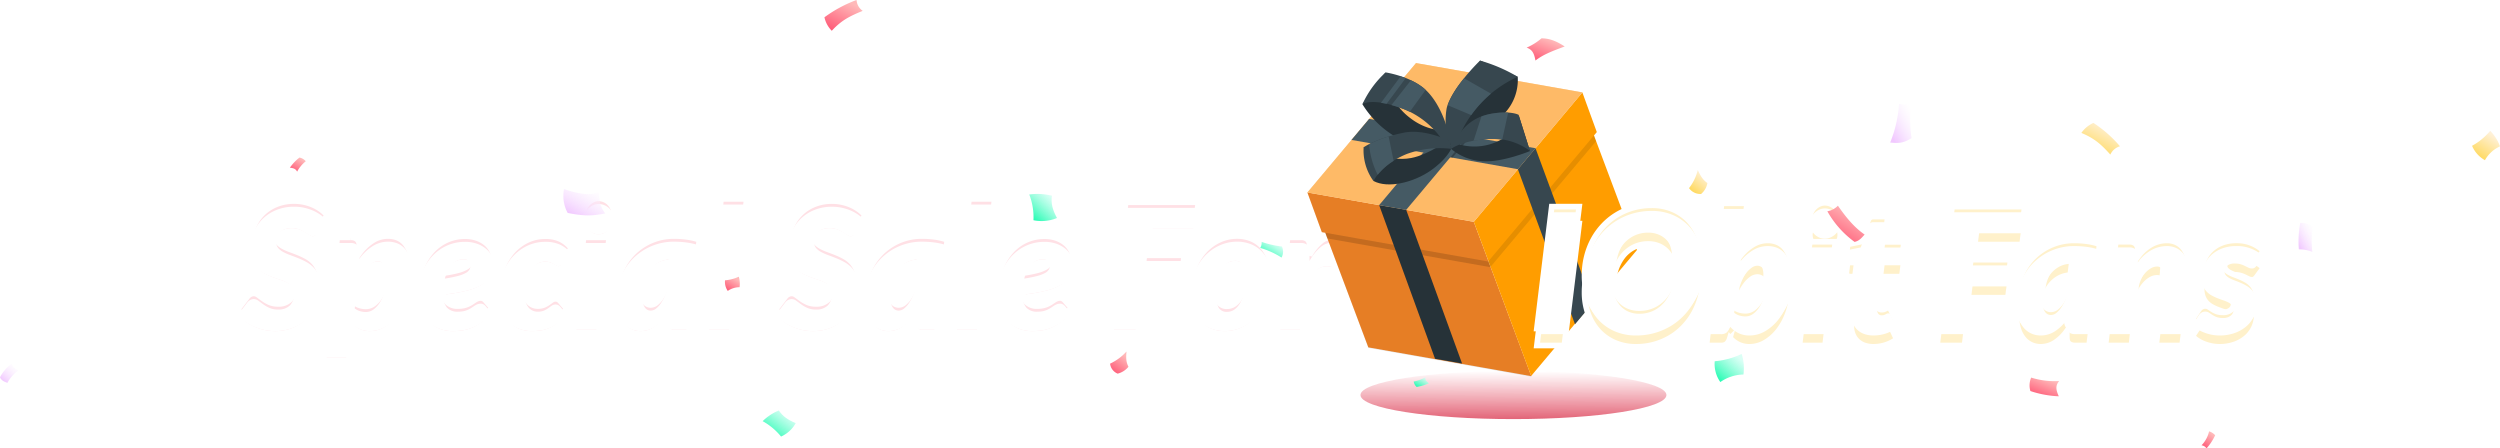 <svg xmlns="http://www.w3.org/2000/svg" xmlns:xlink="http://www.w3.org/1999/xlink" width="882.5" height="158.279" viewBox="0 0 882.5 158.279"><defs><style>.a,.d,.m{fill:#fff;}.a{stroke:#707070;}.b,.c{fill:#ffe0e5;}.b,.e,.r{stroke:#fff;stroke-width:2px;}.e{fill:none;}.f{opacity:0.798;fill:url(#f);}.g{clip-path:url(#g);}.h{fill:#ff8c29;}.i{opacity:0.1;}.j{opacity:0.15;}.k{fill:#ff9d00;}.l{fill:#fd9d27;}.m{opacity:0.3;}.n{fill:#37474f;}.o{fill:#263238;}.p{fill:#455a64;}.q{opacity:0.25;}.r,.s{fill:#fff1cb;}.t{fill:url(#m);}.u{fill:url(#n);}.v{fill:url(#p);}.w{fill:url(#s);}.x{filter:url(#j);}.y{filter:url(#h);}.z{filter:url(#c);}.aa{filter:url(#a);}</style><filter id="a" x="73.632" y="63.024" width="409.333" height="74.097" filterUnits="userSpaceOnUse"><feOffset dy="3" input="SourceAlpha"/><feGaussianBlur stdDeviation="3" result="b"/><feFlood flood-color="#d31e3c"/><feComposite operator="in" in2="b"/></filter><filter id="c" x="73.632" y="63.024" width="409.333" height="74.097" filterUnits="userSpaceOnUse"><feOffset dy="2" input="SourceAlpha"/><feGaussianBlur stdDeviation="1.5" result="d"/><feFlood flood-color="#f7546e" result="e"/><feComposite operator="out" in="SourceGraphic" in2="d"/><feComposite operator="in" in="e"/><feComposite operator="in" in2="SourceGraphic"/></filter><linearGradient id="f" x1="0.561" x2="0.544" y2="1" gradientUnits="objectBoundingBox"><stop offset="0" stop-color="#e84f64" stop-opacity="0"/><stop offset="1" stop-color="#db3e56"/></linearGradient><clipPath id="g"><rect class="a" width="117" height="112" transform="translate(-0.249 0.184)"/></clipPath><filter id="h" x="517.38" y="52.577" width="306.906" height="94.855" filterUnits="userSpaceOnUse"><feOffset dy="6" input="SourceAlpha"/><feGaussianBlur stdDeviation="8" result="i"/><feFlood flood-color="#d31e3c"/><feComposite operator="in" in2="i"/></filter><filter id="j" x="517.38" y="52.577" width="306.906" height="94.855" filterUnits="userSpaceOnUse"><feOffset dy="2" input="SourceAlpha"/><feGaussianBlur stdDeviation="1.5" result="k"/><feFlood flood-color="#ed8e18" result="l"/><feComposite operator="out" in="SourceGraphic" in2="k"/><feComposite operator="in" in="l"/><feComposite operator="in" in2="SourceGraphic"/></filter><linearGradient id="m" x1="0.139" y1="0.97" x2="0.691" y2="0.1" gradientUnits="objectBoundingBox"><stop offset="0" stop-color="#ff5a77"/><stop offset="1" stop-color="#ffb9b9"/></linearGradient><linearGradient id="n" x1="0.138" y1="0.935" x2="0.863" y2="0.158" gradientUnits="objectBoundingBox"><stop offset="0" stop-color="#25fcb3"/><stop offset="1" stop-color="#cefff2" stop-opacity="0.741"/></linearGradient><linearGradient id="p" x1="0.139" y1="0.97" x2="0.691" y2="0.1" gradientUnits="objectBoundingBox"><stop offset="0" stop-color="#ffd753"/><stop offset="1" stop-color="#fff1d8"/></linearGradient><linearGradient id="s" x1="0.926" x2="0.141" y2="0.885" gradientUnits="objectBoundingBox"><stop offset="0" stop-color="#fff" stop-opacity="0.259"/><stop offset="1" stop-color="#f1c9ff"/></linearGradient></defs><g transform="translate(-518.75 -0.033)"><g transform="translate(602.655 20.791)"><g data-type="innerShadowGroup"><g class="aa" transform="matrix(1, 0, 0, 1, -83.9, -20.76)"><path class="b" d="M27.652-42.624a3.765,3.765,0,0,1-1.019,1.034,2.255,2.255,0,0,1-1.225.325,2.471,2.471,0,0,1-1.358-.443q-.679-.443-1.521-.974a12.214,12.214,0,0,0-1.934-.974,6.813,6.813,0,0,0-2.569-.443,6.726,6.726,0,0,0-2.377.384,4.71,4.71,0,0,0-1.7,1.063,4.383,4.383,0,0,0-1.019,1.595,5.732,5.732,0,0,0-.34,2.008,2.986,2.986,0,0,0,.664,1.978,6.04,6.04,0,0,0,1.772,1.4,17.89,17.89,0,0,0,2.5,1.107q1.388.5,2.85,1.093a27.127,27.127,0,0,1,2.864,1.358,10.368,10.368,0,0,1,2.51,1.919,8.713,8.713,0,0,1,1.772,2.776,10.281,10.281,0,0,1,.664,3.9,16.607,16.607,0,0,1-1.122,6.113A14.772,14.772,0,0,1,23.843-12.4a15.3,15.3,0,0,1-5.094,3.4A17.32,17.32,0,0,1,12-7.75a17.305,17.305,0,0,1-3.735-.413,19.5,19.5,0,0,1-3.6-1.166,18.365,18.365,0,0,1-3.2-1.787,12.306,12.306,0,0,1-2.51-2.3l3.425-4.488a2.981,2.981,0,0,1,1-.827,2.652,2.652,0,0,1,1.24-.325,2.687,2.687,0,0,1,1.609.576l1.727,1.27a12.549,12.549,0,0,0,2.2,1.27,7.381,7.381,0,0,0,3.086.576,5.612,5.612,0,0,0,4.149-1.462,5.868,5.868,0,0,0,1.462-4.326,3.46,3.46,0,0,0-.664-2.185,5.526,5.526,0,0,0-1.742-1.447,14.737,14.737,0,0,0-2.466-1.048q-1.388-.458-2.835-.989a24.122,24.122,0,0,1-2.835-1.255,9,9,0,0,1-2.466-1.89A9,9,0,0,1,4.1-32.835a11.515,11.515,0,0,1-.664-4.178,14.448,14.448,0,0,1,1.078-5.507A14.3,14.3,0,0,1,7.6-47.2a14.881,14.881,0,0,1,4.872-3.248,16.386,16.386,0,0,1,6.437-1.211,16.354,16.354,0,0,1,3.558.384A16.6,16.6,0,0,1,25.7-50.213,14.476,14.476,0,0,1,28.45-48.6a11.107,11.107,0,0,1,2.1,2.023ZM29.217,1.492l4.9-40.337h4.725a3.36,3.36,0,0,1,2.215.664,2.675,2.675,0,0,1,.8,2.17v2.776a17.455,17.455,0,0,1,4.666-4.459,10.1,10.1,0,0,1,5.492-1.624,8.753,8.753,0,0,1,3.455.664,6.887,6.887,0,0,1,2.7,2.082,10.267,10.267,0,0,1,1.772,3.617,19.048,19.048,0,0,1,.635,5.241,23.628,23.628,0,0,1-1.225,7.633,22.49,22.49,0,0,1-3.292,6.364A16.6,16.6,0,0,1,51.29-9.36,10.891,10.891,0,0,1,45.636-7.75a8.93,8.93,0,0,1-3.425-.62,9.168,9.168,0,0,1-2.658-1.654L38.135,1.492Zm19.135-33.87a3.48,3.48,0,0,0-1.978.723,9.211,9.211,0,0,0-1.993,1.978,18.307,18.307,0,0,0-1.8,2.938,21.566,21.566,0,0,0-1.4,3.6l-.915,7.382a5.386,5.386,0,0,0,1.9.974,7.355,7.355,0,0,0,1.993.3A4.633,4.633,0,0,0,47.1-15.546a9.363,9.363,0,0,0,2.318-2.791,15.581,15.581,0,0,0,1.521-3.942,18.8,18.8,0,0,0,.546-4.518,8.091,8.091,0,0,0-.856-4.252A2.6,2.6,0,0,0,48.352-32.378ZM89.4-31.314a8.839,8.839,0,0,1-.827,3.839,7.74,7.74,0,0,1-2.879,3.086A19.544,19.544,0,0,1,80.17-22.1a55.076,55.076,0,0,1-8.726,1.476,6.875,6.875,0,0,0,1.373,4.577A4.982,4.982,0,0,0,76.7-14.6a9.323,9.323,0,0,0,2.1-.207,7.319,7.319,0,0,0,1.55-.532,10.356,10.356,0,0,0,1.2-.679l1.019-.679a5.288,5.288,0,0,1,1.019-.532,3.321,3.321,0,0,1,1.211-.207,1.791,1.791,0,0,1,.856.221,2.772,2.772,0,0,1,.738.576l2.362,2.746a32.208,32.208,0,0,1-3.174,2.761,17.367,17.367,0,0,1-3.189,1.919A15.157,15.157,0,0,1,78.9-8.1a21.406,21.406,0,0,1-4.031.354,13.058,13.058,0,0,1-4.99-.93,11.328,11.328,0,0,1-3.913-2.628,11.786,11.786,0,0,1-2.54-4.09,14.981,14.981,0,0,1-.9-5.315,20.91,20.91,0,0,1,.546-4.784,20.164,20.164,0,0,1,1.565-4.385,18.354,18.354,0,0,1,2.5-3.78,16.36,16.36,0,0,1,3.322-2.968A15.649,15.649,0,0,1,74.5-38.564a15.471,15.471,0,0,1,4.68-.694,12.438,12.438,0,0,1,4.356.709,10.221,10.221,0,0,1,3.2,1.846,7.962,7.962,0,0,1,1.978,2.554A6.511,6.511,0,0,1,89.4-31.314ZM78.649-33.086a5.322,5.322,0,0,0-3.986,1.816,11.5,11.5,0,0,0-2.569,4.976,42.758,42.758,0,0,0,4.636-.93,11.582,11.582,0,0,0,2.746-1.063,3.288,3.288,0,0,0,1.314-1.24,3.1,3.1,0,0,0,.34-1.432,2.173,2.173,0,0,0-.591-1.447A2.38,2.38,0,0,0,78.649-33.086Zm36.5,19.489a27.932,27.932,0,0,1-2.835,2.746,13.258,13.258,0,0,1-2.805,1.8,12.853,12.853,0,0,1-3.086.989,19.51,19.51,0,0,1-3.617.31,12.277,12.277,0,0,1-4.843-.915,10.325,10.325,0,0,1-3.676-2.6,11.689,11.689,0,0,1-2.348-4.075,16.384,16.384,0,0,1-.827-5.374,20.641,20.641,0,0,1,1.225-7.117,18.682,18.682,0,0,1,3.425-5.906,16.535,16.535,0,0,1,5.212-4.031,14.7,14.7,0,0,1,6.615-1.491,12.16,12.16,0,0,1,5.271,1.048,11.024,11.024,0,0,1,3.942,3.292l-2.953,3.4a3.9,3.9,0,0,1-.738.576,1.73,1.73,0,0,1-.915.251,1.823,1.823,0,0,1-.989-.251q-.4-.251-.871-.532a7.072,7.072,0,0,0-1.152-.532,5.206,5.206,0,0,0-1.772-.251,5.018,5.018,0,0,0-2.643.783,7.554,7.554,0,0,0-2.289,2.259,12.377,12.377,0,0,0-1.609,3.632,18.155,18.155,0,0,0-.605,4.9,9.014,9.014,0,0,0,.354,2.672,5.522,5.522,0,0,0,.974,1.89,4.1,4.1,0,0,0,1.447,1.137,4.156,4.156,0,0,0,1.772.384A5.552,5.552,0,0,0,107.1-15a8.824,8.824,0,0,0,1.521-.871q.65-.472,1.211-.871a2.284,2.284,0,0,1,1.358-.4,1.984,1.984,0,0,1,.871.207,2.14,2.14,0,0,1,.723.561Zm14.942-25.247L126.427-8.223h-9.036l3.662-30.622Zm1.713-8.386a4.584,4.584,0,0,1-.472,2.052,5.831,5.831,0,0,1-1.24,1.683,6.036,6.036,0,0,1-1.757,1.152,5.046,5.046,0,0,1-2.023.428,4.741,4.741,0,0,1-1.978-.428,5.618,5.618,0,0,1-1.668-1.152,5.788,5.788,0,0,1-1.166-1.683,4.838,4.838,0,0,1-.443-2.052A4.937,4.937,0,0,1,121.5-49.3a5.651,5.651,0,0,1,1.2-1.713,5.871,5.871,0,0,1,1.7-1.166,4.741,4.741,0,0,1,1.978-.428,5.165,5.165,0,0,1,2.038.413,5.531,5.531,0,0,1,1.727,1.152,5.874,5.874,0,0,1,1.211,1.713A4.87,4.87,0,0,1,131.8-47.231ZM158.2-8.223h-4.9a4.017,4.017,0,0,1-1.432-.221,2.294,2.294,0,0,1-.915-.605,2.141,2.141,0,0,1-.472-.915,4.74,4.74,0,0,1-.133-1.152V-13.3a15.752,15.752,0,0,1-4.193,4.075,9.22,9.22,0,0,1-5.079,1.476,7.951,7.951,0,0,1-3.189-.664,7.632,7.632,0,0,1-2.717-2.008,10,10,0,0,1-1.89-3.425,15.291,15.291,0,0,1-.709-4.917,20.747,20.747,0,0,1,1.521-7.9,20.182,20.182,0,0,1,4.252-6.541,20.465,20.465,0,0,1,6.482-4.459,20.2,20.2,0,0,1,8.239-1.654,33.927,33.927,0,0,1,4.429.3,21.983,21.983,0,0,1,4.429,1.063Zm-13.465-6.762a3.1,3.1,0,0,0,1.949-.753,8.5,8.5,0,0,0,1.787-2.052,18.232,18.232,0,0,0,1.55-3.042,28.406,28.406,0,0,0,1.211-3.721l1.063-8.475h-.532a8.418,8.418,0,0,0-4.09,1,10.013,10.013,0,0,0-3.174,2.731,12.894,12.894,0,0,0-2.052,4.016,16.123,16.123,0,0,0-.723,4.887,11.441,11.441,0,0,0,.236,2.51,5.422,5.422,0,0,0,.635,1.668,2.581,2.581,0,0,0,.945.93A2.475,2.475,0,0,0,144.735-14.985Zm19.489,6.762L169.6-52.428h9.036L173.261-8.223Zm53.3-34.4a3.765,3.765,0,0,1-1.019,1.034,2.255,2.255,0,0,1-1.225.325,2.471,2.471,0,0,1-1.358-.443q-.679-.443-1.521-.974a12.215,12.215,0,0,0-1.934-.974A6.813,6.813,0,0,0,207.9-44.1a6.726,6.726,0,0,0-2.377.384,4.71,4.71,0,0,0-1.7,1.063,4.382,4.382,0,0,0-1.019,1.595,5.732,5.732,0,0,0-.34,2.008,2.986,2.986,0,0,0,.664,1.978,6.04,6.04,0,0,0,1.772,1.4,17.889,17.889,0,0,0,2.5,1.107q1.388.5,2.85,1.093a27.129,27.129,0,0,1,2.864,1.358,10.368,10.368,0,0,1,2.51,1.919,8.713,8.713,0,0,1,1.772,2.776,10.281,10.281,0,0,1,.664,3.9,16.607,16.607,0,0,1-1.122,6.113,14.772,14.772,0,0,1-3.219,5.005,15.3,15.3,0,0,1-5.094,3.4,17.32,17.32,0,0,1-6.747,1.255,17.306,17.306,0,0,1-3.735-.413,19.5,19.5,0,0,1-3.6-1.166,18.365,18.365,0,0,1-3.2-1.787,12.305,12.305,0,0,1-2.51-2.3l3.425-4.488a2.982,2.982,0,0,1,1-.827,2.652,2.652,0,0,1,1.24-.325,2.687,2.687,0,0,1,1.609.576l1.727,1.27a12.548,12.548,0,0,0,2.2,1.27,7.381,7.381,0,0,0,3.086.576,5.612,5.612,0,0,0,4.149-1.462,5.868,5.868,0,0,0,1.462-4.326,3.46,3.46,0,0,0-.664-2.185,5.526,5.526,0,0,0-1.742-1.447,14.737,14.737,0,0,0-2.466-1.048q-1.388-.458-2.835-.989a24.122,24.122,0,0,1-2.835-1.255,9,9,0,0,1-2.466-1.89,9,9,0,0,1-1.742-2.864,11.516,11.516,0,0,1-.664-4.178,14.448,14.448,0,0,1,1.078-5.507,14.3,14.3,0,0,1,3.086-4.68,14.881,14.881,0,0,1,4.872-3.248,16.386,16.386,0,0,1,6.437-1.211,16.354,16.354,0,0,1,3.558.384,16.6,16.6,0,0,1,3.233,1.063,14.476,14.476,0,0,1,2.746,1.609,11.107,11.107,0,0,1,2.1,2.023Zm28.2,34.4h-4.9a4.017,4.017,0,0,1-1.432-.221,2.294,2.294,0,0,1-.915-.605A2.141,2.141,0,0,1,238-9.965a4.739,4.739,0,0,1-.133-1.152V-13.3a15.752,15.752,0,0,1-4.193,4.075A9.22,9.22,0,0,1,228.6-7.75a7.951,7.951,0,0,1-3.189-.664,7.632,7.632,0,0,1-2.717-2.008,10,10,0,0,1-1.89-3.425,15.29,15.29,0,0,1-.709-4.917,20.747,20.747,0,0,1,1.521-7.9,20.182,20.182,0,0,1,4.252-6.541,20.465,20.465,0,0,1,6.482-4.459,20.2,20.2,0,0,1,8.239-1.654,33.928,33.928,0,0,1,4.429.3,21.983,21.983,0,0,1,4.429,1.063ZM232.26-14.985a3.1,3.1,0,0,0,1.949-.753A8.5,8.5,0,0,0,236-17.79a18.233,18.233,0,0,0,1.55-3.042,28.411,28.411,0,0,0,1.211-3.721l1.063-8.475h-.532a8.418,8.418,0,0,0-4.09,1,10.013,10.013,0,0,0-3.174,2.731,12.894,12.894,0,0,0-2.052,4.016,16.123,16.123,0,0,0-.723,4.887,11.44,11.44,0,0,0,.236,2.51,5.423,5.423,0,0,0,.635,1.668,2.581,2.581,0,0,0,.945.93A2.475,2.475,0,0,0,232.26-14.985Zm19.489,6.762,5.374-44.205h9.036L260.785-8.223Zm42.168-23.092a8.839,8.839,0,0,1-.827,3.839,7.74,7.74,0,0,1-2.879,3.086,19.544,19.544,0,0,1-5.522,2.289,55.076,55.076,0,0,1-8.726,1.476,6.875,6.875,0,0,0,1.373,4.577,4.981,4.981,0,0,0,3.883,1.447,9.322,9.322,0,0,0,2.1-.207,7.319,7.319,0,0,0,1.55-.532,10.359,10.359,0,0,0,1.2-.679l1.019-.679a5.289,5.289,0,0,1,1.019-.532,3.322,3.322,0,0,1,1.211-.207,1.791,1.791,0,0,1,.856.221,2.772,2.772,0,0,1,.738.576l2.362,2.746a32.209,32.209,0,0,1-3.174,2.761A17.368,17.368,0,0,1,286.9-9.212,15.157,15.157,0,0,1,283.419-8.1a21.406,21.406,0,0,1-4.031.354,13.058,13.058,0,0,1-4.99-.93,11.327,11.327,0,0,1-3.913-2.628,11.786,11.786,0,0,1-2.54-4.09,14.981,14.981,0,0,1-.9-5.315,20.91,20.91,0,0,1,.546-4.784,20.165,20.165,0,0,1,1.565-4.385,18.355,18.355,0,0,1,2.5-3.78,16.359,16.359,0,0,1,3.322-2.968,15.65,15.65,0,0,1,4.046-1.934,15.471,15.471,0,0,1,4.68-.694,12.438,12.438,0,0,1,4.356.709,10.22,10.22,0,0,1,3.2,1.846,7.962,7.962,0,0,1,1.978,2.554A6.511,6.511,0,0,1,293.917-31.314Zm-10.749-1.772a5.322,5.322,0,0,0-3.986,1.816,11.5,11.5,0,0,0-2.569,4.976,42.758,42.758,0,0,0,4.636-.93,11.582,11.582,0,0,0,2.746-1.063,3.287,3.287,0,0,0,1.314-1.24,3.1,3.1,0,0,0,.34-1.432,2.173,2.173,0,0,0-.591-1.447A2.38,2.38,0,0,0,283.168-33.086Zm53.95-10.749H321.2L319.784-32.5H333.1l-1,7.412H318.869L316.8-8.223h-9.686l5.315-43.024h25.631Zm11.073,29.293a4.39,4.39,0,0,0,2.746-.93,7.54,7.54,0,0,0,2.052-2.54,14.707,14.707,0,0,0,1.3-3.75,21.79,21.79,0,0,0,.458-4.562,9.381,9.381,0,0,0-.9-4.769,3.206,3.206,0,0,0-2.938-1.432,4.39,4.39,0,0,0-2.746.93,7.577,7.577,0,0,0-2.052,2.525,14.445,14.445,0,0,0-1.3,3.75,22,22,0,0,0-.458,4.577,9.4,9.4,0,0,0,.9,4.739A3.186,3.186,0,0,0,348.191-14.542Zm-.827,6.792a13.268,13.268,0,0,1-4.8-.856,10.958,10.958,0,0,1-3.868-2.5,11.489,11.489,0,0,1-2.569-4.045,15.287,15.287,0,0,1-.93-5.537,20.251,20.251,0,0,1,1.344-7.486,18.828,18.828,0,0,1,3.617-5.891,16.493,16.493,0,0,1,5.271-3.868,14.83,14.83,0,0,1,6.3-1.388,13.15,13.15,0,0,1,4.784.856,10.986,10.986,0,0,1,3.854,2.5,11.659,11.659,0,0,1,2.584,4.045,15.074,15.074,0,0,1,.945,5.537,20.085,20.085,0,0,1-1.344,7.427,19.014,19.014,0,0,1-3.617,5.906,16.583,16.583,0,0,1-5.271,3.9A14.7,14.7,0,0,1,347.364-7.75Zm18.485-.472,3.721-30.622H374.3a3.36,3.36,0,0,1,2.215.664,2.675,2.675,0,0,1,.8,2.17v3.484a16.771,16.771,0,0,1,3.839-4.813,6.717,6.717,0,0,1,4.282-1.683,5.778,5.778,0,0,1,2.451.561l-1.654,8.475a7.236,7.236,0,0,0-2.864-.65,5.2,5.2,0,0,0-4.031,2.052,16.045,16.045,0,0,0-2.85,6.6L374.827-8.223Z" transform="translate(84.95 122.63)"/></g><path class="c" d="M27.652-42.624a3.765,3.765,0,0,1-1.019,1.034,2.255,2.255,0,0,1-1.225.325,2.471,2.471,0,0,1-1.358-.443q-.679-.443-1.521-.974a12.214,12.214,0,0,0-1.934-.974,6.813,6.813,0,0,0-2.569-.443,6.726,6.726,0,0,0-2.377.384,4.71,4.71,0,0,0-1.7,1.063,4.383,4.383,0,0,0-1.019,1.595,5.732,5.732,0,0,0-.34,2.008,2.986,2.986,0,0,0,.664,1.978,6.04,6.04,0,0,0,1.772,1.4,17.89,17.89,0,0,0,2.5,1.107q1.388.5,2.85,1.093a27.127,27.127,0,0,1,2.864,1.358,10.368,10.368,0,0,1,2.51,1.919,8.713,8.713,0,0,1,1.772,2.776,10.281,10.281,0,0,1,.664,3.9,16.607,16.607,0,0,1-1.122,6.113A14.772,14.772,0,0,1,23.843-12.4a15.3,15.3,0,0,1-5.094,3.4A17.32,17.32,0,0,1,12-7.75a17.305,17.305,0,0,1-3.735-.413,19.5,19.5,0,0,1-3.6-1.166,18.365,18.365,0,0,1-3.2-1.787,12.306,12.306,0,0,1-2.51-2.3l3.425-4.488a2.981,2.981,0,0,1,1-.827,2.652,2.652,0,0,1,1.24-.325,2.687,2.687,0,0,1,1.609.576l1.727,1.27a12.549,12.549,0,0,0,2.2,1.27,7.381,7.381,0,0,0,3.086.576,5.612,5.612,0,0,0,4.149-1.462,5.868,5.868,0,0,0,1.462-4.326,3.46,3.46,0,0,0-.664-2.185,5.526,5.526,0,0,0-1.742-1.447,14.737,14.737,0,0,0-2.466-1.048q-1.388-.458-2.835-.989a24.122,24.122,0,0,1-2.835-1.255,9,9,0,0,1-2.466-1.89A9,9,0,0,1,4.1-32.835a11.515,11.515,0,0,1-.664-4.178,14.448,14.448,0,0,1,1.078-5.507A14.3,14.3,0,0,1,7.6-47.2a14.881,14.881,0,0,1,4.872-3.248,16.386,16.386,0,0,1,6.437-1.211,16.354,16.354,0,0,1,3.558.384A16.6,16.6,0,0,1,25.7-50.213,14.476,14.476,0,0,1,28.45-48.6a11.107,11.107,0,0,1,2.1,2.023ZM29.217,1.492l4.9-40.337h4.725a3.36,3.36,0,0,1,2.215.664,2.675,2.675,0,0,1,.8,2.17v2.776a17.455,17.455,0,0,1,4.666-4.459,10.1,10.1,0,0,1,5.492-1.624,8.753,8.753,0,0,1,3.455.664,6.887,6.887,0,0,1,2.7,2.082,10.267,10.267,0,0,1,1.772,3.617,19.048,19.048,0,0,1,.635,5.241,23.628,23.628,0,0,1-1.225,7.633,22.49,22.49,0,0,1-3.292,6.364A16.6,16.6,0,0,1,51.29-9.36,10.891,10.891,0,0,1,45.636-7.75a8.93,8.93,0,0,1-3.425-.62,9.168,9.168,0,0,1-2.658-1.654L38.135,1.492Zm19.135-33.87a3.48,3.48,0,0,0-1.978.723,9.211,9.211,0,0,0-1.993,1.978,18.307,18.307,0,0,0-1.8,2.938,21.566,21.566,0,0,0-1.4,3.6l-.915,7.382a5.386,5.386,0,0,0,1.9.974,7.355,7.355,0,0,0,1.993.3A4.633,4.633,0,0,0,47.1-15.546a9.363,9.363,0,0,0,2.318-2.791,15.581,15.581,0,0,0,1.521-3.942,18.8,18.8,0,0,0,.546-4.518,8.091,8.091,0,0,0-.856-4.252A2.6,2.6,0,0,0,48.352-32.378ZM89.4-31.314a8.839,8.839,0,0,1-.827,3.839,7.74,7.74,0,0,1-2.879,3.086A19.544,19.544,0,0,1,80.17-22.1a55.076,55.076,0,0,1-8.726,1.476,6.875,6.875,0,0,0,1.373,4.577A4.982,4.982,0,0,0,76.7-14.6a9.323,9.323,0,0,0,2.1-.207,7.319,7.319,0,0,0,1.55-.532,10.356,10.356,0,0,0,1.2-.679l1.019-.679a5.288,5.288,0,0,1,1.019-.532,3.321,3.321,0,0,1,1.211-.207,1.791,1.791,0,0,1,.856.221,2.772,2.772,0,0,1,.738.576l2.362,2.746a32.208,32.208,0,0,1-3.174,2.761,17.367,17.367,0,0,1-3.189,1.919A15.157,15.157,0,0,1,78.9-8.1a21.406,21.406,0,0,1-4.031.354,13.058,13.058,0,0,1-4.99-.93,11.328,11.328,0,0,1-3.913-2.628,11.786,11.786,0,0,1-2.54-4.09,14.981,14.981,0,0,1-.9-5.315,20.91,20.91,0,0,1,.546-4.784,20.164,20.164,0,0,1,1.565-4.385,18.354,18.354,0,0,1,2.5-3.78,16.36,16.36,0,0,1,3.322-2.968A15.649,15.649,0,0,1,74.5-38.564a15.471,15.471,0,0,1,4.68-.694,12.438,12.438,0,0,1,4.356.709,10.221,10.221,0,0,1,3.2,1.846,7.962,7.962,0,0,1,1.978,2.554A6.511,6.511,0,0,1,89.4-31.314ZM78.649-33.086a5.322,5.322,0,0,0-3.986,1.816,11.5,11.5,0,0,0-2.569,4.976,42.758,42.758,0,0,0,4.636-.93,11.582,11.582,0,0,0,2.746-1.063,3.288,3.288,0,0,0,1.314-1.24,3.1,3.1,0,0,0,.34-1.432,2.173,2.173,0,0,0-.591-1.447A2.38,2.38,0,0,0,78.649-33.086Zm36.5,19.489a27.932,27.932,0,0,1-2.835,2.746,13.258,13.258,0,0,1-2.805,1.8,12.853,12.853,0,0,1-3.086.989,19.51,19.51,0,0,1-3.617.31,12.277,12.277,0,0,1-4.843-.915,10.325,10.325,0,0,1-3.676-2.6,11.689,11.689,0,0,1-2.348-4.075,16.384,16.384,0,0,1-.827-5.374,20.641,20.641,0,0,1,1.225-7.117,18.682,18.682,0,0,1,3.425-5.906,16.535,16.535,0,0,1,5.212-4.031,14.7,14.7,0,0,1,6.615-1.491,12.16,12.16,0,0,1,5.271,1.048,11.024,11.024,0,0,1,3.942,3.292l-2.953,3.4a3.9,3.9,0,0,1-.738.576,1.73,1.73,0,0,1-.915.251,1.823,1.823,0,0,1-.989-.251q-.4-.251-.871-.532a7.072,7.072,0,0,0-1.152-.532,5.206,5.206,0,0,0-1.772-.251,5.018,5.018,0,0,0-2.643.783,7.554,7.554,0,0,0-2.289,2.259,12.377,12.377,0,0,0-1.609,3.632,18.155,18.155,0,0,0-.605,4.9,9.014,9.014,0,0,0,.354,2.672,5.522,5.522,0,0,0,.974,1.89,4.1,4.1,0,0,0,1.447,1.137,4.156,4.156,0,0,0,1.772.384A5.552,5.552,0,0,0,107.1-15a8.824,8.824,0,0,0,1.521-.871q.65-.472,1.211-.871a2.284,2.284,0,0,1,1.358-.4,1.984,1.984,0,0,1,.871.207,2.14,2.14,0,0,1,.723.561Zm14.942-25.247L126.427-8.223h-9.036l3.662-30.622Zm1.713-8.386a4.584,4.584,0,0,1-.472,2.052,5.831,5.831,0,0,1-1.24,1.683,6.036,6.036,0,0,1-1.757,1.152,5.046,5.046,0,0,1-2.023.428,4.741,4.741,0,0,1-1.978-.428,5.618,5.618,0,0,1-1.668-1.152,5.788,5.788,0,0,1-1.166-1.683,4.838,4.838,0,0,1-.443-2.052A4.937,4.937,0,0,1,121.5-49.3a5.651,5.651,0,0,1,1.2-1.713,5.871,5.871,0,0,1,1.7-1.166,4.741,4.741,0,0,1,1.978-.428,5.165,5.165,0,0,1,2.038.413,5.531,5.531,0,0,1,1.727,1.152,5.874,5.874,0,0,1,1.211,1.713A4.87,4.87,0,0,1,131.8-47.231ZM158.2-8.223h-4.9a4.017,4.017,0,0,1-1.432-.221,2.294,2.294,0,0,1-.915-.605,2.141,2.141,0,0,1-.472-.915,4.74,4.74,0,0,1-.133-1.152V-13.3a15.752,15.752,0,0,1-4.193,4.075,9.22,9.22,0,0,1-5.079,1.476,7.951,7.951,0,0,1-3.189-.664,7.632,7.632,0,0,1-2.717-2.008,10,10,0,0,1-1.89-3.425,15.291,15.291,0,0,1-.709-4.917,20.747,20.747,0,0,1,1.521-7.9,20.182,20.182,0,0,1,4.252-6.541,20.465,20.465,0,0,1,6.482-4.459,20.2,20.2,0,0,1,8.239-1.654,33.927,33.927,0,0,1,4.429.3,21.983,21.983,0,0,1,4.429,1.063Zm-13.465-6.762a3.1,3.1,0,0,0,1.949-.753,8.5,8.5,0,0,0,1.787-2.052,18.232,18.232,0,0,0,1.55-3.042,28.406,28.406,0,0,0,1.211-3.721l1.063-8.475h-.532a8.418,8.418,0,0,0-4.09,1,10.013,10.013,0,0,0-3.174,2.731,12.894,12.894,0,0,0-2.052,4.016,16.123,16.123,0,0,0-.723,4.887,11.441,11.441,0,0,0,.236,2.51,5.422,5.422,0,0,0,.635,1.668,2.581,2.581,0,0,0,.945.93A2.475,2.475,0,0,0,144.735-14.985Zm19.489,6.762L169.6-52.428h9.036L173.261-8.223Zm53.3-34.4a3.765,3.765,0,0,1-1.019,1.034,2.255,2.255,0,0,1-1.225.325,2.471,2.471,0,0,1-1.358-.443q-.679-.443-1.521-.974a12.215,12.215,0,0,0-1.934-.974A6.813,6.813,0,0,0,207.9-44.1a6.726,6.726,0,0,0-2.377.384,4.71,4.71,0,0,0-1.7,1.063,4.382,4.382,0,0,0-1.019,1.595,5.732,5.732,0,0,0-.34,2.008,2.986,2.986,0,0,0,.664,1.978,6.04,6.04,0,0,0,1.772,1.4,17.889,17.889,0,0,0,2.5,1.107q1.388.5,2.85,1.093a27.129,27.129,0,0,1,2.864,1.358,10.368,10.368,0,0,1,2.51,1.919,8.713,8.713,0,0,1,1.772,2.776,10.281,10.281,0,0,1,.664,3.9,16.607,16.607,0,0,1-1.122,6.113,14.772,14.772,0,0,1-3.219,5.005,15.3,15.3,0,0,1-5.094,3.4,17.32,17.32,0,0,1-6.747,1.255,17.306,17.306,0,0,1-3.735-.413,19.5,19.5,0,0,1-3.6-1.166,18.365,18.365,0,0,1-3.2-1.787,12.305,12.305,0,0,1-2.51-2.3l3.425-4.488a2.982,2.982,0,0,1,1-.827,2.652,2.652,0,0,1,1.24-.325,2.687,2.687,0,0,1,1.609.576l1.727,1.27a12.548,12.548,0,0,0,2.2,1.27,7.381,7.381,0,0,0,3.086.576,5.612,5.612,0,0,0,4.149-1.462,5.868,5.868,0,0,0,1.462-4.326,3.46,3.46,0,0,0-.664-2.185,5.526,5.526,0,0,0-1.742-1.447,14.737,14.737,0,0,0-2.466-1.048q-1.388-.458-2.835-.989a24.122,24.122,0,0,1-2.835-1.255,9,9,0,0,1-2.466-1.89,9,9,0,0,1-1.742-2.864,11.516,11.516,0,0,1-.664-4.178,14.448,14.448,0,0,1,1.078-5.507,14.3,14.3,0,0,1,3.086-4.68,14.881,14.881,0,0,1,4.872-3.248,16.386,16.386,0,0,1,6.437-1.211,16.354,16.354,0,0,1,3.558.384,16.6,16.6,0,0,1,3.233,1.063,14.476,14.476,0,0,1,2.746,1.609,11.107,11.107,0,0,1,2.1,2.023Zm28.2,34.4h-4.9a4.017,4.017,0,0,1-1.432-.221,2.294,2.294,0,0,1-.915-.605A2.141,2.141,0,0,1,238-9.965a4.739,4.739,0,0,1-.133-1.152V-13.3a15.752,15.752,0,0,1-4.193,4.075A9.22,9.22,0,0,1,228.6-7.75a7.951,7.951,0,0,1-3.189-.664,7.632,7.632,0,0,1-2.717-2.008,10,10,0,0,1-1.89-3.425,15.29,15.29,0,0,1-.709-4.917,20.747,20.747,0,0,1,1.521-7.9,20.182,20.182,0,0,1,4.252-6.541,20.465,20.465,0,0,1,6.482-4.459,20.2,20.2,0,0,1,8.239-1.654,33.928,33.928,0,0,1,4.429.3,21.983,21.983,0,0,1,4.429,1.063ZM232.26-14.985a3.1,3.1,0,0,0,1.949-.753A8.5,8.5,0,0,0,236-17.79a18.233,18.233,0,0,0,1.55-3.042,28.411,28.411,0,0,0,1.211-3.721l1.063-8.475h-.532a8.418,8.418,0,0,0-4.09,1,10.013,10.013,0,0,0-3.174,2.731,12.894,12.894,0,0,0-2.052,4.016,16.123,16.123,0,0,0-.723,4.887,11.44,11.44,0,0,0,.236,2.51,5.423,5.423,0,0,0,.635,1.668,2.581,2.581,0,0,0,.945.93A2.475,2.475,0,0,0,232.26-14.985Zm19.489,6.762,5.374-44.205h9.036L260.785-8.223Zm42.168-23.092a8.839,8.839,0,0,1-.827,3.839,7.74,7.74,0,0,1-2.879,3.086,19.544,19.544,0,0,1-5.522,2.289,55.076,55.076,0,0,1-8.726,1.476,6.875,6.875,0,0,0,1.373,4.577,4.981,4.981,0,0,0,3.883,1.447,9.322,9.322,0,0,0,2.1-.207,7.319,7.319,0,0,0,1.55-.532,10.359,10.359,0,0,0,1.2-.679l1.019-.679a5.289,5.289,0,0,1,1.019-.532,3.322,3.322,0,0,1,1.211-.207,1.791,1.791,0,0,1,.856.221,2.772,2.772,0,0,1,.738.576l2.362,2.746a32.209,32.209,0,0,1-3.174,2.761A17.368,17.368,0,0,1,286.9-9.212,15.157,15.157,0,0,1,283.419-8.1a21.406,21.406,0,0,1-4.031.354,13.058,13.058,0,0,1-4.99-.93,11.327,11.327,0,0,1-3.913-2.628,11.786,11.786,0,0,1-2.54-4.09,14.981,14.981,0,0,1-.9-5.315,20.91,20.91,0,0,1,.546-4.784,20.165,20.165,0,0,1,1.565-4.385,18.355,18.355,0,0,1,2.5-3.78,16.359,16.359,0,0,1,3.322-2.968,15.65,15.65,0,0,1,4.046-1.934,15.471,15.471,0,0,1,4.68-.694,12.438,12.438,0,0,1,4.356.709,10.22,10.22,0,0,1,3.2,1.846,7.962,7.962,0,0,1,1.978,2.554A6.511,6.511,0,0,1,293.917-31.314Zm-10.749-1.772a5.322,5.322,0,0,0-3.986,1.816,11.5,11.5,0,0,0-2.569,4.976,42.758,42.758,0,0,0,4.636-.93,11.582,11.582,0,0,0,2.746-1.063,3.287,3.287,0,0,0,1.314-1.24,3.1,3.1,0,0,0,.34-1.432,2.173,2.173,0,0,0-.591-1.447A2.38,2.38,0,0,0,283.168-33.086Zm53.95-10.749H321.2L319.784-32.5H333.1l-1,7.412H318.869L316.8-8.223h-9.686l5.315-43.024h25.631Zm11.073,29.293a4.39,4.39,0,0,0,2.746-.93,7.54,7.54,0,0,0,2.052-2.54,14.707,14.707,0,0,0,1.3-3.75,21.79,21.79,0,0,0,.458-4.562,9.381,9.381,0,0,0-.9-4.769,3.206,3.206,0,0,0-2.938-1.432,4.39,4.39,0,0,0-2.746.93,7.577,7.577,0,0,0-2.052,2.525,14.445,14.445,0,0,0-1.3,3.75,22,22,0,0,0-.458,4.577,9.4,9.4,0,0,0,.9,4.739A3.186,3.186,0,0,0,348.191-14.542Zm-.827,6.792a13.268,13.268,0,0,1-4.8-.856,10.958,10.958,0,0,1-3.868-2.5,11.489,11.489,0,0,1-2.569-4.045,15.287,15.287,0,0,1-.93-5.537,20.251,20.251,0,0,1,1.344-7.486,18.828,18.828,0,0,1,3.617-5.891,16.493,16.493,0,0,1,5.271-3.868,14.83,14.83,0,0,1,6.3-1.388,13.15,13.15,0,0,1,4.784.856,10.986,10.986,0,0,1,3.854,2.5,11.659,11.659,0,0,1,2.584,4.045,15.074,15.074,0,0,1,.945,5.537,20.085,20.085,0,0,1-1.344,7.427,19.014,19.014,0,0,1-3.617,5.906,16.583,16.583,0,0,1-5.271,3.9A14.7,14.7,0,0,1,347.364-7.75Zm18.485-.472,3.721-30.622H374.3a3.36,3.36,0,0,1,2.215.664,2.675,2.675,0,0,1,.8,2.17v3.484a16.771,16.771,0,0,1,3.839-4.813,6.717,6.717,0,0,1,4.282-1.683,5.778,5.778,0,0,1,2.451.561l-1.654,8.475a7.236,7.236,0,0,0-2.864-.65,5.2,5.2,0,0,0-4.031,2.052,16.045,16.045,0,0,0-2.85,6.6L374.827-8.223Z" transform="translate(1.05 101.872)"/><g class="z" transform="matrix(1, 0, 0, 1, -83.9, -20.76)"><path class="d" d="M27.652-42.624a3.765,3.765,0,0,1-1.019,1.034,2.255,2.255,0,0,1-1.225.325,2.471,2.471,0,0,1-1.358-.443q-.679-.443-1.521-.974a12.214,12.214,0,0,0-1.934-.974,6.813,6.813,0,0,0-2.569-.443,6.726,6.726,0,0,0-2.377.384,4.71,4.71,0,0,0-1.7,1.063,4.383,4.383,0,0,0-1.019,1.595,5.732,5.732,0,0,0-.34,2.008,2.986,2.986,0,0,0,.664,1.978,6.04,6.04,0,0,0,1.772,1.4,17.89,17.89,0,0,0,2.5,1.107q1.388.5,2.85,1.093a27.127,27.127,0,0,1,2.864,1.358,10.368,10.368,0,0,1,2.51,1.919,8.713,8.713,0,0,1,1.772,2.776,10.281,10.281,0,0,1,.664,3.9,16.607,16.607,0,0,1-1.122,6.113A14.772,14.772,0,0,1,23.843-12.4a15.3,15.3,0,0,1-5.094,3.4A17.32,17.32,0,0,1,12-7.75a17.305,17.305,0,0,1-3.735-.413,19.5,19.5,0,0,1-3.6-1.166,18.365,18.365,0,0,1-3.2-1.787,12.306,12.306,0,0,1-2.51-2.3l3.425-4.488a2.981,2.981,0,0,1,1-.827,2.652,2.652,0,0,1,1.24-.325,2.687,2.687,0,0,1,1.609.576l1.727,1.27a12.549,12.549,0,0,0,2.2,1.27,7.381,7.381,0,0,0,3.086.576,5.612,5.612,0,0,0,4.149-1.462,5.868,5.868,0,0,0,1.462-4.326,3.46,3.46,0,0,0-.664-2.185,5.526,5.526,0,0,0-1.742-1.447,14.737,14.737,0,0,0-2.466-1.048q-1.388-.458-2.835-.989a24.122,24.122,0,0,1-2.835-1.255,9,9,0,0,1-2.466-1.89A9,9,0,0,1,4.1-32.835a11.515,11.515,0,0,1-.664-4.178,14.448,14.448,0,0,1,1.078-5.507A14.3,14.3,0,0,1,7.6-47.2a14.881,14.881,0,0,1,4.872-3.248,16.386,16.386,0,0,1,6.437-1.211,16.354,16.354,0,0,1,3.558.384A16.6,16.6,0,0,1,25.7-50.213,14.476,14.476,0,0,1,28.45-48.6a11.107,11.107,0,0,1,2.1,2.023ZM29.217,1.492l4.9-40.337h4.725a3.36,3.36,0,0,1,2.215.664,2.675,2.675,0,0,1,.8,2.17v2.776a17.455,17.455,0,0,1,4.666-4.459,10.1,10.1,0,0,1,5.492-1.624,8.753,8.753,0,0,1,3.455.664,6.887,6.887,0,0,1,2.7,2.082,10.267,10.267,0,0,1,1.772,3.617,19.048,19.048,0,0,1,.635,5.241,23.628,23.628,0,0,1-1.225,7.633,22.49,22.49,0,0,1-3.292,6.364A16.6,16.6,0,0,1,51.29-9.36,10.891,10.891,0,0,1,45.636-7.75a8.93,8.93,0,0,1-3.425-.62,9.168,9.168,0,0,1-2.658-1.654L38.135,1.492Zm19.135-33.87a3.48,3.48,0,0,0-1.978.723,9.211,9.211,0,0,0-1.993,1.978,18.307,18.307,0,0,0-1.8,2.938,21.566,21.566,0,0,0-1.4,3.6l-.915,7.382a5.386,5.386,0,0,0,1.9.974,7.355,7.355,0,0,0,1.993.3A4.633,4.633,0,0,0,47.1-15.546a9.363,9.363,0,0,0,2.318-2.791,15.581,15.581,0,0,0,1.521-3.942,18.8,18.8,0,0,0,.546-4.518,8.091,8.091,0,0,0-.856-4.252A2.6,2.6,0,0,0,48.352-32.378ZM89.4-31.314a8.839,8.839,0,0,1-.827,3.839,7.74,7.74,0,0,1-2.879,3.086A19.544,19.544,0,0,1,80.17-22.1a55.076,55.076,0,0,1-8.726,1.476,6.875,6.875,0,0,0,1.373,4.577A4.982,4.982,0,0,0,76.7-14.6a9.323,9.323,0,0,0,2.1-.207,7.319,7.319,0,0,0,1.55-.532,10.356,10.356,0,0,0,1.2-.679l1.019-.679a5.288,5.288,0,0,1,1.019-.532,3.321,3.321,0,0,1,1.211-.207,1.791,1.791,0,0,1,.856.221,2.772,2.772,0,0,1,.738.576l2.362,2.746a32.208,32.208,0,0,1-3.174,2.761,17.367,17.367,0,0,1-3.189,1.919A15.157,15.157,0,0,1,78.9-8.1a21.406,21.406,0,0,1-4.031.354,13.058,13.058,0,0,1-4.99-.93,11.328,11.328,0,0,1-3.913-2.628,11.786,11.786,0,0,1-2.54-4.09,14.981,14.981,0,0,1-.9-5.315,20.91,20.91,0,0,1,.546-4.784,20.164,20.164,0,0,1,1.565-4.385,18.354,18.354,0,0,1,2.5-3.78,16.36,16.36,0,0,1,3.322-2.968A15.649,15.649,0,0,1,74.5-38.564a15.471,15.471,0,0,1,4.68-.694,12.438,12.438,0,0,1,4.356.709,10.221,10.221,0,0,1,3.2,1.846,7.962,7.962,0,0,1,1.978,2.554A6.511,6.511,0,0,1,89.4-31.314ZM78.649-33.086a5.322,5.322,0,0,0-3.986,1.816,11.5,11.5,0,0,0-2.569,4.976,42.758,42.758,0,0,0,4.636-.93,11.582,11.582,0,0,0,2.746-1.063,3.288,3.288,0,0,0,1.314-1.24,3.1,3.1,0,0,0,.34-1.432,2.173,2.173,0,0,0-.591-1.447A2.38,2.38,0,0,0,78.649-33.086Zm36.5,19.489a27.932,27.932,0,0,1-2.835,2.746,13.258,13.258,0,0,1-2.805,1.8,12.853,12.853,0,0,1-3.086.989,19.51,19.51,0,0,1-3.617.31,12.277,12.277,0,0,1-4.843-.915,10.325,10.325,0,0,1-3.676-2.6,11.689,11.689,0,0,1-2.348-4.075,16.384,16.384,0,0,1-.827-5.374,20.641,20.641,0,0,1,1.225-7.117,18.682,18.682,0,0,1,3.425-5.906,16.535,16.535,0,0,1,5.212-4.031,14.7,14.7,0,0,1,6.615-1.491,12.16,12.16,0,0,1,5.271,1.048,11.024,11.024,0,0,1,3.942,3.292l-2.953,3.4a3.9,3.9,0,0,1-.738.576,1.73,1.73,0,0,1-.915.251,1.823,1.823,0,0,1-.989-.251q-.4-.251-.871-.532a7.072,7.072,0,0,0-1.152-.532,5.206,5.206,0,0,0-1.772-.251,5.018,5.018,0,0,0-2.643.783,7.554,7.554,0,0,0-2.289,2.259,12.377,12.377,0,0,0-1.609,3.632,18.155,18.155,0,0,0-.605,4.9,9.014,9.014,0,0,0,.354,2.672,5.522,5.522,0,0,0,.974,1.89,4.1,4.1,0,0,0,1.447,1.137,4.156,4.156,0,0,0,1.772.384A5.552,5.552,0,0,0,107.1-15a8.824,8.824,0,0,0,1.521-.871q.65-.472,1.211-.871a2.284,2.284,0,0,1,1.358-.4,1.984,1.984,0,0,1,.871.207,2.14,2.14,0,0,1,.723.561Zm14.942-25.247L126.427-8.223h-9.036l3.662-30.622Zm1.713-8.386a4.584,4.584,0,0,1-.472,2.052,5.831,5.831,0,0,1-1.24,1.683,6.036,6.036,0,0,1-1.757,1.152,5.046,5.046,0,0,1-2.023.428,4.741,4.741,0,0,1-1.978-.428,5.618,5.618,0,0,1-1.668-1.152,5.788,5.788,0,0,1-1.166-1.683,4.838,4.838,0,0,1-.443-2.052A4.937,4.937,0,0,1,121.5-49.3a5.651,5.651,0,0,1,1.2-1.713,5.871,5.871,0,0,1,1.7-1.166,4.741,4.741,0,0,1,1.978-.428,5.165,5.165,0,0,1,2.038.413,5.531,5.531,0,0,1,1.727,1.152,5.874,5.874,0,0,1,1.211,1.713A4.87,4.87,0,0,1,131.8-47.231ZM158.2-8.223h-4.9a4.017,4.017,0,0,1-1.432-.221,2.294,2.294,0,0,1-.915-.605,2.141,2.141,0,0,1-.472-.915,4.74,4.74,0,0,1-.133-1.152V-13.3a15.752,15.752,0,0,1-4.193,4.075,9.22,9.22,0,0,1-5.079,1.476,7.951,7.951,0,0,1-3.189-.664,7.632,7.632,0,0,1-2.717-2.008,10,10,0,0,1-1.89-3.425,15.291,15.291,0,0,1-.709-4.917,20.747,20.747,0,0,1,1.521-7.9,20.182,20.182,0,0,1,4.252-6.541,20.465,20.465,0,0,1,6.482-4.459,20.2,20.2,0,0,1,8.239-1.654,33.927,33.927,0,0,1,4.429.3,21.983,21.983,0,0,1,4.429,1.063Zm-13.465-6.762a3.1,3.1,0,0,0,1.949-.753,8.5,8.5,0,0,0,1.787-2.052,18.232,18.232,0,0,0,1.55-3.042,28.406,28.406,0,0,0,1.211-3.721l1.063-8.475h-.532a8.418,8.418,0,0,0-4.09,1,10.013,10.013,0,0,0-3.174,2.731,12.894,12.894,0,0,0-2.052,4.016,16.123,16.123,0,0,0-.723,4.887,11.441,11.441,0,0,0,.236,2.51,5.422,5.422,0,0,0,.635,1.668,2.581,2.581,0,0,0,.945.93A2.475,2.475,0,0,0,144.735-14.985Zm19.489,6.762L169.6-52.428h9.036L173.261-8.223Zm53.3-34.4a3.765,3.765,0,0,1-1.019,1.034,2.255,2.255,0,0,1-1.225.325,2.471,2.471,0,0,1-1.358-.443q-.679-.443-1.521-.974a12.215,12.215,0,0,0-1.934-.974A6.813,6.813,0,0,0,207.9-44.1a6.726,6.726,0,0,0-2.377.384,4.71,4.71,0,0,0-1.7,1.063,4.382,4.382,0,0,0-1.019,1.595,5.732,5.732,0,0,0-.34,2.008,2.986,2.986,0,0,0,.664,1.978,6.04,6.04,0,0,0,1.772,1.4,17.889,17.889,0,0,0,2.5,1.107q1.388.5,2.85,1.093a27.129,27.129,0,0,1,2.864,1.358,10.368,10.368,0,0,1,2.51,1.919,8.713,8.713,0,0,1,1.772,2.776,10.281,10.281,0,0,1,.664,3.9,16.607,16.607,0,0,1-1.122,6.113,14.772,14.772,0,0,1-3.219,5.005,15.3,15.3,0,0,1-5.094,3.4,17.32,17.32,0,0,1-6.747,1.255,17.306,17.306,0,0,1-3.735-.413,19.5,19.5,0,0,1-3.6-1.166,18.365,18.365,0,0,1-3.2-1.787,12.305,12.305,0,0,1-2.51-2.3l3.425-4.488a2.982,2.982,0,0,1,1-.827,2.652,2.652,0,0,1,1.24-.325,2.687,2.687,0,0,1,1.609.576l1.727,1.27a12.548,12.548,0,0,0,2.2,1.27,7.381,7.381,0,0,0,3.086.576,5.612,5.612,0,0,0,4.149-1.462,5.868,5.868,0,0,0,1.462-4.326,3.46,3.46,0,0,0-.664-2.185,5.526,5.526,0,0,0-1.742-1.447,14.737,14.737,0,0,0-2.466-1.048q-1.388-.458-2.835-.989a24.122,24.122,0,0,1-2.835-1.255,9,9,0,0,1-2.466-1.89,9,9,0,0,1-1.742-2.864,11.516,11.516,0,0,1-.664-4.178,14.448,14.448,0,0,1,1.078-5.507,14.3,14.3,0,0,1,3.086-4.68,14.881,14.881,0,0,1,4.872-3.248,16.386,16.386,0,0,1,6.437-1.211,16.354,16.354,0,0,1,3.558.384,16.6,16.6,0,0,1,3.233,1.063,14.476,14.476,0,0,1,2.746,1.609,11.107,11.107,0,0,1,2.1,2.023Zm28.2,34.4h-4.9a4.017,4.017,0,0,1-1.432-.221,2.294,2.294,0,0,1-.915-.605A2.141,2.141,0,0,1,238-9.965a4.739,4.739,0,0,1-.133-1.152V-13.3a15.752,15.752,0,0,1-4.193,4.075A9.22,9.22,0,0,1,228.6-7.75a7.951,7.951,0,0,1-3.189-.664,7.632,7.632,0,0,1-2.717-2.008,10,10,0,0,1-1.89-3.425,15.29,15.29,0,0,1-.709-4.917,20.747,20.747,0,0,1,1.521-7.9,20.182,20.182,0,0,1,4.252-6.541,20.465,20.465,0,0,1,6.482-4.459,20.2,20.2,0,0,1,8.239-1.654,33.928,33.928,0,0,1,4.429.3,21.983,21.983,0,0,1,4.429,1.063ZM232.26-14.985a3.1,3.1,0,0,0,1.949-.753A8.5,8.5,0,0,0,236-17.79a18.233,18.233,0,0,0,1.55-3.042,28.411,28.411,0,0,0,1.211-3.721l1.063-8.475h-.532a8.418,8.418,0,0,0-4.09,1,10.013,10.013,0,0,0-3.174,2.731,12.894,12.894,0,0,0-2.052,4.016,16.123,16.123,0,0,0-.723,4.887,11.44,11.44,0,0,0,.236,2.51,5.423,5.423,0,0,0,.635,1.668,2.581,2.581,0,0,0,.945.93A2.475,2.475,0,0,0,232.26-14.985Zm19.489,6.762,5.374-44.205h9.036L260.785-8.223Zm42.168-23.092a8.839,8.839,0,0,1-.827,3.839,7.74,7.74,0,0,1-2.879,3.086,19.544,19.544,0,0,1-5.522,2.289,55.076,55.076,0,0,1-8.726,1.476,6.875,6.875,0,0,0,1.373,4.577,4.981,4.981,0,0,0,3.883,1.447,9.322,9.322,0,0,0,2.1-.207,7.319,7.319,0,0,0,1.55-.532,10.359,10.359,0,0,0,1.2-.679l1.019-.679a5.289,5.289,0,0,1,1.019-.532,3.322,3.322,0,0,1,1.211-.207,1.791,1.791,0,0,1,.856.221,2.772,2.772,0,0,1,.738.576l2.362,2.746a32.209,32.209,0,0,1-3.174,2.761A17.368,17.368,0,0,1,286.9-9.212,15.157,15.157,0,0,1,283.419-8.1a21.406,21.406,0,0,1-4.031.354,13.058,13.058,0,0,1-4.99-.93,11.327,11.327,0,0,1-3.913-2.628,11.786,11.786,0,0,1-2.54-4.09,14.981,14.981,0,0,1-.9-5.315,20.91,20.91,0,0,1,.546-4.784,20.165,20.165,0,0,1,1.565-4.385,18.355,18.355,0,0,1,2.5-3.78,16.359,16.359,0,0,1,3.322-2.968,15.65,15.65,0,0,1,4.046-1.934,15.471,15.471,0,0,1,4.68-.694,12.438,12.438,0,0,1,4.356.709,10.22,10.22,0,0,1,3.2,1.846,7.962,7.962,0,0,1,1.978,2.554A6.511,6.511,0,0,1,293.917-31.314Zm-10.749-1.772a5.322,5.322,0,0,0-3.986,1.816,11.5,11.5,0,0,0-2.569,4.976,42.758,42.758,0,0,0,4.636-.93,11.582,11.582,0,0,0,2.746-1.063,3.287,3.287,0,0,0,1.314-1.24,3.1,3.1,0,0,0,.34-1.432,2.173,2.173,0,0,0-.591-1.447A2.38,2.38,0,0,0,283.168-33.086Zm53.95-10.749H321.2L319.784-32.5H333.1l-1,7.412H318.869L316.8-8.223h-9.686l5.315-43.024h25.631Zm11.073,29.293a4.39,4.39,0,0,0,2.746-.93,7.54,7.54,0,0,0,2.052-2.54,14.707,14.707,0,0,0,1.3-3.75,21.79,21.79,0,0,0,.458-4.562,9.381,9.381,0,0,0-.9-4.769,3.206,3.206,0,0,0-2.938-1.432,4.39,4.39,0,0,0-2.746.93,7.577,7.577,0,0,0-2.052,2.525,14.445,14.445,0,0,0-1.3,3.75,22,22,0,0,0-.458,4.577,9.4,9.4,0,0,0,.9,4.739A3.186,3.186,0,0,0,348.191-14.542Zm-.827,6.792a13.268,13.268,0,0,1-4.8-.856,10.958,10.958,0,0,1-3.868-2.5,11.489,11.489,0,0,1-2.569-4.045,15.287,15.287,0,0,1-.93-5.537,20.251,20.251,0,0,1,1.344-7.486,18.828,18.828,0,0,1,3.617-5.891,16.493,16.493,0,0,1,5.271-3.868,14.83,14.83,0,0,1,6.3-1.388,13.15,13.15,0,0,1,4.784.856,10.986,10.986,0,0,1,3.854,2.5,11.659,11.659,0,0,1,2.584,4.045,15.074,15.074,0,0,1,.945,5.537,20.085,20.085,0,0,1-1.344,7.427,19.014,19.014,0,0,1-3.617,5.906,16.583,16.583,0,0,1-5.271,3.9A14.7,14.7,0,0,1,347.364-7.75Zm18.485-.472,3.721-30.622H374.3a3.36,3.36,0,0,1,2.215.664,2.675,2.675,0,0,1,.8,2.17v3.484a16.771,16.771,0,0,1,3.839-4.813,6.717,6.717,0,0,1,4.282-1.683,5.778,5.778,0,0,1,2.451.561l-1.654,8.475a7.236,7.236,0,0,0-2.864-.65,5.2,5.2,0,0,0-4.031,2.052,16.045,16.045,0,0,0-2.85,6.6L374.827-8.223Z" transform="translate(84.95 122.63)"/></g><path class="e" d="M27.652-42.624a3.765,3.765,0,0,1-1.019,1.034,2.255,2.255,0,0,1-1.225.325,2.471,2.471,0,0,1-1.358-.443q-.679-.443-1.521-.974a12.214,12.214,0,0,0-1.934-.974,6.813,6.813,0,0,0-2.569-.443,6.726,6.726,0,0,0-2.377.384,4.71,4.71,0,0,0-1.7,1.063,4.383,4.383,0,0,0-1.019,1.595,5.732,5.732,0,0,0-.34,2.008,2.986,2.986,0,0,0,.664,1.978,6.04,6.04,0,0,0,1.772,1.4,17.89,17.89,0,0,0,2.5,1.107q1.388.5,2.85,1.093a27.127,27.127,0,0,1,2.864,1.358,10.368,10.368,0,0,1,2.51,1.919,8.713,8.713,0,0,1,1.772,2.776,10.281,10.281,0,0,1,.664,3.9,16.607,16.607,0,0,1-1.122,6.113A14.772,14.772,0,0,1,23.843-12.4a15.3,15.3,0,0,1-5.094,3.4A17.32,17.32,0,0,1,12-7.75a17.305,17.305,0,0,1-3.735-.413,19.5,19.5,0,0,1-3.6-1.166,18.365,18.365,0,0,1-3.2-1.787,12.306,12.306,0,0,1-2.51-2.3l3.425-4.488a2.981,2.981,0,0,1,1-.827,2.652,2.652,0,0,1,1.24-.325,2.687,2.687,0,0,1,1.609.576l1.727,1.27a12.549,12.549,0,0,0,2.2,1.27,7.381,7.381,0,0,0,3.086.576,5.612,5.612,0,0,0,4.149-1.462,5.868,5.868,0,0,0,1.462-4.326,3.46,3.46,0,0,0-.664-2.185,5.526,5.526,0,0,0-1.742-1.447,14.737,14.737,0,0,0-2.466-1.048q-1.388-.458-2.835-.989a24.122,24.122,0,0,1-2.835-1.255,9,9,0,0,1-2.466-1.89A9,9,0,0,1,4.1-32.835a11.515,11.515,0,0,1-.664-4.178,14.448,14.448,0,0,1,1.078-5.507A14.3,14.3,0,0,1,7.6-47.2a14.881,14.881,0,0,1,4.872-3.248,16.386,16.386,0,0,1,6.437-1.211,16.354,16.354,0,0,1,3.558.384A16.6,16.6,0,0,1,25.7-50.213,14.476,14.476,0,0,1,28.45-48.6a11.107,11.107,0,0,1,2.1,2.023ZM29.217,1.492l4.9-40.337h4.725a3.36,3.36,0,0,1,2.215.664,2.675,2.675,0,0,1,.8,2.17v2.776a17.455,17.455,0,0,1,4.666-4.459,10.1,10.1,0,0,1,5.492-1.624,8.753,8.753,0,0,1,3.455.664,6.887,6.887,0,0,1,2.7,2.082,10.267,10.267,0,0,1,1.772,3.617,19.048,19.048,0,0,1,.635,5.241,23.628,23.628,0,0,1-1.225,7.633,22.49,22.49,0,0,1-3.292,6.364A16.6,16.6,0,0,1,51.29-9.36,10.891,10.891,0,0,1,45.636-7.75a8.93,8.93,0,0,1-3.425-.62,9.168,9.168,0,0,1-2.658-1.654L38.135,1.492Zm19.135-33.87a3.48,3.48,0,0,0-1.978.723,9.211,9.211,0,0,0-1.993,1.978,18.307,18.307,0,0,0-1.8,2.938,21.566,21.566,0,0,0-1.4,3.6l-.915,7.382a5.386,5.386,0,0,0,1.9.974,7.355,7.355,0,0,0,1.993.3A4.633,4.633,0,0,0,47.1-15.546a9.363,9.363,0,0,0,2.318-2.791,15.581,15.581,0,0,0,1.521-3.942,18.8,18.8,0,0,0,.546-4.518,8.091,8.091,0,0,0-.856-4.252A2.6,2.6,0,0,0,48.352-32.378ZM89.4-31.314a8.839,8.839,0,0,1-.827,3.839,7.74,7.74,0,0,1-2.879,3.086A19.544,19.544,0,0,1,80.17-22.1a55.076,55.076,0,0,1-8.726,1.476,6.875,6.875,0,0,0,1.373,4.577A4.982,4.982,0,0,0,76.7-14.6a9.323,9.323,0,0,0,2.1-.207,7.319,7.319,0,0,0,1.55-.532,10.356,10.356,0,0,0,1.2-.679l1.019-.679a5.288,5.288,0,0,1,1.019-.532,3.321,3.321,0,0,1,1.211-.207,1.791,1.791,0,0,1,.856.221,2.772,2.772,0,0,1,.738.576l2.362,2.746a32.208,32.208,0,0,1-3.174,2.761,17.367,17.367,0,0,1-3.189,1.919A15.157,15.157,0,0,1,78.9-8.1a21.406,21.406,0,0,1-4.031.354,13.058,13.058,0,0,1-4.99-.93,11.328,11.328,0,0,1-3.913-2.628,11.786,11.786,0,0,1-2.54-4.09,14.981,14.981,0,0,1-.9-5.315,20.91,20.91,0,0,1,.546-4.784,20.164,20.164,0,0,1,1.565-4.385,18.354,18.354,0,0,1,2.5-3.78,16.36,16.36,0,0,1,3.322-2.968A15.649,15.649,0,0,1,74.5-38.564a15.471,15.471,0,0,1,4.68-.694,12.438,12.438,0,0,1,4.356.709,10.221,10.221,0,0,1,3.2,1.846,7.962,7.962,0,0,1,1.978,2.554A6.511,6.511,0,0,1,89.4-31.314ZM78.649-33.086a5.322,5.322,0,0,0-3.986,1.816,11.5,11.5,0,0,0-2.569,4.976,42.758,42.758,0,0,0,4.636-.93,11.582,11.582,0,0,0,2.746-1.063,3.288,3.288,0,0,0,1.314-1.24,3.1,3.1,0,0,0,.34-1.432,2.173,2.173,0,0,0-.591-1.447A2.38,2.38,0,0,0,78.649-33.086Zm36.5,19.489a27.932,27.932,0,0,1-2.835,2.746,13.258,13.258,0,0,1-2.805,1.8,12.853,12.853,0,0,1-3.086.989,19.51,19.51,0,0,1-3.617.31,12.277,12.277,0,0,1-4.843-.915,10.325,10.325,0,0,1-3.676-2.6,11.689,11.689,0,0,1-2.348-4.075,16.384,16.384,0,0,1-.827-5.374,20.641,20.641,0,0,1,1.225-7.117,18.682,18.682,0,0,1,3.425-5.906,16.535,16.535,0,0,1,5.212-4.031,14.7,14.7,0,0,1,6.615-1.491,12.16,12.16,0,0,1,5.271,1.048,11.024,11.024,0,0,1,3.942,3.292l-2.953,3.4a3.9,3.9,0,0,1-.738.576,1.73,1.73,0,0,1-.915.251,1.823,1.823,0,0,1-.989-.251q-.4-.251-.871-.532a7.072,7.072,0,0,0-1.152-.532,5.206,5.206,0,0,0-1.772-.251,5.018,5.018,0,0,0-2.643.783,7.554,7.554,0,0,0-2.289,2.259,12.377,12.377,0,0,0-1.609,3.632,18.155,18.155,0,0,0-.605,4.9,9.014,9.014,0,0,0,.354,2.672,5.522,5.522,0,0,0,.974,1.89,4.1,4.1,0,0,0,1.447,1.137,4.156,4.156,0,0,0,1.772.384A5.552,5.552,0,0,0,107.1-15a8.824,8.824,0,0,0,1.521-.871q.65-.472,1.211-.871a2.284,2.284,0,0,1,1.358-.4,1.984,1.984,0,0,1,.871.207,2.14,2.14,0,0,1,.723.561Zm14.942-25.247L126.427-8.223h-9.036l3.662-30.622Zm1.713-8.386a4.584,4.584,0,0,1-.472,2.052,5.831,5.831,0,0,1-1.24,1.683,6.036,6.036,0,0,1-1.757,1.152,5.046,5.046,0,0,1-2.023.428,4.741,4.741,0,0,1-1.978-.428,5.618,5.618,0,0,1-1.668-1.152,5.788,5.788,0,0,1-1.166-1.683,4.838,4.838,0,0,1-.443-2.052A4.937,4.937,0,0,1,121.5-49.3a5.651,5.651,0,0,1,1.2-1.713,5.871,5.871,0,0,1,1.7-1.166,4.741,4.741,0,0,1,1.978-.428,5.165,5.165,0,0,1,2.038.413,5.531,5.531,0,0,1,1.727,1.152,5.874,5.874,0,0,1,1.211,1.713A4.87,4.87,0,0,1,131.8-47.231ZM158.2-8.223h-4.9a4.017,4.017,0,0,1-1.432-.221,2.294,2.294,0,0,1-.915-.605,2.141,2.141,0,0,1-.472-.915,4.74,4.74,0,0,1-.133-1.152V-13.3a15.752,15.752,0,0,1-4.193,4.075,9.22,9.22,0,0,1-5.079,1.476,7.951,7.951,0,0,1-3.189-.664,7.632,7.632,0,0,1-2.717-2.008,10,10,0,0,1-1.89-3.425,15.291,15.291,0,0,1-.709-4.917,20.747,20.747,0,0,1,1.521-7.9,20.182,20.182,0,0,1,4.252-6.541,20.465,20.465,0,0,1,6.482-4.459,20.2,20.2,0,0,1,8.239-1.654,33.927,33.927,0,0,1,4.429.3,21.983,21.983,0,0,1,4.429,1.063Zm-13.465-6.762a3.1,3.1,0,0,0,1.949-.753,8.5,8.5,0,0,0,1.787-2.052,18.232,18.232,0,0,0,1.55-3.042,28.406,28.406,0,0,0,1.211-3.721l1.063-8.475h-.532a8.418,8.418,0,0,0-4.09,1,10.013,10.013,0,0,0-3.174,2.731,12.894,12.894,0,0,0-2.052,4.016,16.123,16.123,0,0,0-.723,4.887,11.441,11.441,0,0,0,.236,2.51,5.422,5.422,0,0,0,.635,1.668,2.581,2.581,0,0,0,.945.93A2.475,2.475,0,0,0,144.735-14.985Zm19.489,6.762L169.6-52.428h9.036L173.261-8.223Zm53.3-34.4a3.765,3.765,0,0,1-1.019,1.034,2.255,2.255,0,0,1-1.225.325,2.471,2.471,0,0,1-1.358-.443q-.679-.443-1.521-.974a12.215,12.215,0,0,0-1.934-.974A6.813,6.813,0,0,0,207.9-44.1a6.726,6.726,0,0,0-2.377.384,4.71,4.71,0,0,0-1.7,1.063,4.382,4.382,0,0,0-1.019,1.595,5.732,5.732,0,0,0-.34,2.008,2.986,2.986,0,0,0,.664,1.978,6.04,6.04,0,0,0,1.772,1.4,17.889,17.889,0,0,0,2.5,1.107q1.388.5,2.85,1.093a27.129,27.129,0,0,1,2.864,1.358,10.368,10.368,0,0,1,2.51,1.919,8.713,8.713,0,0,1,1.772,2.776,10.281,10.281,0,0,1,.664,3.9,16.607,16.607,0,0,1-1.122,6.113,14.772,14.772,0,0,1-3.219,5.005,15.3,15.3,0,0,1-5.094,3.4,17.32,17.32,0,0,1-6.747,1.255,17.306,17.306,0,0,1-3.735-.413,19.5,19.5,0,0,1-3.6-1.166,18.365,18.365,0,0,1-3.2-1.787,12.305,12.305,0,0,1-2.51-2.3l3.425-4.488a2.982,2.982,0,0,1,1-.827,2.652,2.652,0,0,1,1.24-.325,2.687,2.687,0,0,1,1.609.576l1.727,1.27a12.548,12.548,0,0,0,2.2,1.27,7.381,7.381,0,0,0,3.086.576,5.612,5.612,0,0,0,4.149-1.462,5.868,5.868,0,0,0,1.462-4.326,3.46,3.46,0,0,0-.664-2.185,5.526,5.526,0,0,0-1.742-1.447,14.737,14.737,0,0,0-2.466-1.048q-1.388-.458-2.835-.989a24.122,24.122,0,0,1-2.835-1.255,9,9,0,0,1-2.466-1.89,9,9,0,0,1-1.742-2.864,11.516,11.516,0,0,1-.664-4.178,14.448,14.448,0,0,1,1.078-5.507,14.3,14.3,0,0,1,3.086-4.68,14.881,14.881,0,0,1,4.872-3.248,16.386,16.386,0,0,1,6.437-1.211,16.354,16.354,0,0,1,3.558.384,16.6,16.6,0,0,1,3.233,1.063,14.476,14.476,0,0,1,2.746,1.609,11.107,11.107,0,0,1,2.1,2.023Zm28.2,34.4h-4.9a4.017,4.017,0,0,1-1.432-.221,2.294,2.294,0,0,1-.915-.605A2.141,2.141,0,0,1,238-9.965a4.739,4.739,0,0,1-.133-1.152V-13.3a15.752,15.752,0,0,1-4.193,4.075A9.22,9.22,0,0,1,228.6-7.75a7.951,7.951,0,0,1-3.189-.664,7.632,7.632,0,0,1-2.717-2.008,10,10,0,0,1-1.89-3.425,15.29,15.29,0,0,1-.709-4.917,20.747,20.747,0,0,1,1.521-7.9,20.182,20.182,0,0,1,4.252-6.541,20.465,20.465,0,0,1,6.482-4.459,20.2,20.2,0,0,1,8.239-1.654,33.928,33.928,0,0,1,4.429.3,21.983,21.983,0,0,1,4.429,1.063ZM232.26-14.985a3.1,3.1,0,0,0,1.949-.753A8.5,8.5,0,0,0,236-17.79a18.233,18.233,0,0,0,1.55-3.042,28.411,28.411,0,0,0,1.211-3.721l1.063-8.475h-.532a8.418,8.418,0,0,0-4.09,1,10.013,10.013,0,0,0-3.174,2.731,12.894,12.894,0,0,0-2.052,4.016,16.123,16.123,0,0,0-.723,4.887,11.44,11.44,0,0,0,.236,2.51,5.423,5.423,0,0,0,.635,1.668,2.581,2.581,0,0,0,.945.93A2.475,2.475,0,0,0,232.26-14.985Zm19.489,6.762,5.374-44.205h9.036L260.785-8.223Zm42.168-23.092a8.839,8.839,0,0,1-.827,3.839,7.74,7.74,0,0,1-2.879,3.086,19.544,19.544,0,0,1-5.522,2.289,55.076,55.076,0,0,1-8.726,1.476,6.875,6.875,0,0,0,1.373,4.577,4.981,4.981,0,0,0,3.883,1.447,9.322,9.322,0,0,0,2.1-.207,7.319,7.319,0,0,0,1.55-.532,10.359,10.359,0,0,0,1.2-.679l1.019-.679a5.289,5.289,0,0,1,1.019-.532,3.322,3.322,0,0,1,1.211-.207,1.791,1.791,0,0,1,.856.221,2.772,2.772,0,0,1,.738.576l2.362,2.746a32.209,32.209,0,0,1-3.174,2.761A17.368,17.368,0,0,1,286.9-9.212,15.157,15.157,0,0,1,283.419-8.1a21.406,21.406,0,0,1-4.031.354,13.058,13.058,0,0,1-4.99-.93,11.327,11.327,0,0,1-3.913-2.628,11.786,11.786,0,0,1-2.54-4.09,14.981,14.981,0,0,1-.9-5.315,20.91,20.91,0,0,1,.546-4.784,20.165,20.165,0,0,1,1.565-4.385,18.355,18.355,0,0,1,2.5-3.78,16.359,16.359,0,0,1,3.322-2.968,15.65,15.65,0,0,1,4.046-1.934,15.471,15.471,0,0,1,4.68-.694,12.438,12.438,0,0,1,4.356.709,10.22,10.22,0,0,1,3.2,1.846,7.962,7.962,0,0,1,1.978,2.554A6.511,6.511,0,0,1,293.917-31.314Zm-10.749-1.772a5.322,5.322,0,0,0-3.986,1.816,11.5,11.5,0,0,0-2.569,4.976,42.758,42.758,0,0,0,4.636-.93,11.582,11.582,0,0,0,2.746-1.063,3.287,3.287,0,0,0,1.314-1.24,3.1,3.1,0,0,0,.34-1.432,2.173,2.173,0,0,0-.591-1.447A2.38,2.38,0,0,0,283.168-33.086Zm53.95-10.749H321.2L319.784-32.5H333.1l-1,7.412H318.869L316.8-8.223h-9.686l5.315-43.024h25.631Zm11.073,29.293a4.39,4.39,0,0,0,2.746-.93,7.54,7.54,0,0,0,2.052-2.54,14.707,14.707,0,0,0,1.3-3.75,21.79,21.79,0,0,0,.458-4.562,9.381,9.381,0,0,0-.9-4.769,3.206,3.206,0,0,0-2.938-1.432,4.39,4.39,0,0,0-2.746.93,7.577,7.577,0,0,0-2.052,2.525,14.445,14.445,0,0,0-1.3,3.75,22,22,0,0,0-.458,4.577,9.4,9.4,0,0,0,.9,4.739A3.186,3.186,0,0,0,348.191-14.542Zm-.827,6.792a13.268,13.268,0,0,1-4.8-.856,10.958,10.958,0,0,1-3.868-2.5,11.489,11.489,0,0,1-2.569-4.045,15.287,15.287,0,0,1-.93-5.537,20.251,20.251,0,0,1,1.344-7.486,18.828,18.828,0,0,1,3.617-5.891,16.493,16.493,0,0,1,5.271-3.868,14.83,14.83,0,0,1,6.3-1.388,13.15,13.15,0,0,1,4.784.856,10.986,10.986,0,0,1,3.854,2.5,11.659,11.659,0,0,1,2.584,4.045,15.074,15.074,0,0,1,.945,5.537,20.085,20.085,0,0,1-1.344,7.427,19.014,19.014,0,0,1-3.617,5.906,16.583,16.583,0,0,1-5.271,3.9A14.7,14.7,0,0,1,347.364-7.75Zm18.485-.472,3.721-30.622H374.3a3.36,3.36,0,0,1,2.215.664,2.675,2.675,0,0,1,.8,2.17v3.484a16.771,16.771,0,0,1,3.839-4.813,6.717,6.717,0,0,1,4.282-1.683,5.778,5.778,0,0,1,2.451.561l-1.654,8.475a7.236,7.236,0,0,0-2.864-.65,5.2,5.2,0,0,0-4.031,2.052,16.045,16.045,0,0,0-2.85,6.6L374.827-8.223Z" transform="translate(1.05 101.872)"/></g><ellipse class="f" cx="54" cy="8.5" rx="54" ry="8.5" transform="translate(396.345 110.184)"/><g class="g" transform="translate(377.593)"><g transform="translate(20.485 -47.562) rotate(25)"><g transform="translate(0 73.04) rotate(-45)"><path class="h" d="M52.1,87.965,1.516,58.729,1.071,15.523,0,14.909V0L51.655,29.818Z" transform="translate(0 30.385)"/><path class="i" d="M52.045,88.153,1.461,58.917,1.071,15.523,0,14.909V0L51.655,29.818Z" transform="translate(0 30.385)"/><path class="j" d="M50.568,29.2,31.22,18.026,0,0V2.141L50.568,31.33Z" transform="translate(1.071 45.908)"/><path class="k" d="M.415,87.88,50.731,58.864,50.3,15.681l1.338-.771V0L0,29.818Z" transform="translate(51.655 30.385)"/><path class="i" d="M50.316,0,0,29.047v2.125L50.316,2.157Z" transform="translate(51.639 46.066)"/><path class="l" d="M103.294,29.818,51.655,0,0,29.818,51.655,59.637Z" transform="translate(0 0.567)"/><path class="m" d="M103.294,29.818,51.655,0,0,29.818,51.655,59.637Z" transform="translate(0 0.567)"/><path class="n" d="M.23,63.161,0,4.833,8.391,0l.23,58.328Z" transform="translate(72.625 43.248)"/><path class="o" d="M8.391,62.555,8.4,4.833.007,0,0,57.722Z" transform="translate(22.271 43.248)"/><path class="p" d="M60.046,29.818,8.391,0,0,4.849l51.655,29.8Z" transform="translate(20.97 13.429)"/><path class="q" d="M8.391,9.682l8.391-4.833L8.391,0,0,4.849Z" transform="translate(43.94 26.685)"/><path class="p" d="M8.391,34.652l51.655-29.8L51.655,0,0,29.818Z" transform="translate(22.277 13.429)"/><path class="o" d="M30.81,9.934A17.224,17.224,0,0,1,19.9,21.348,92.052,92.052,0,0,1,0,25.8L20.262,0Z" transform="translate(52.93 7.478)"/><path class="n" d="M.017,25.8a26.386,26.386,0,0,1,3.4-13.949C7.291,5.778,20.279,0,20.279,0A55.685,55.685,0,0,1,30.828,9.934,40.713,40.713,0,0,0,1.781,25.473Z" transform="translate(52.912 7.478)"/><path class="p" d="M15.744,8.328A41.2,41.2,0,0,0,6.6,13.051L0,6.927A33.988,33.988,0,0,1,8.706,0Z" transform="translate(57.086 11.446)"/><path class="o" d="M0,3.117a19,19,0,0,0,8.911,7.872c6.423,2.865,17,2.362,17,2.362L26.5,0A13.351,13.351,0,0,1,15.476,6.3a19.585,19.585,0,0,1-13.1-4.361Z" transform="translate(52.93 30.165)"/><path class="n" d="M0,7.118C6.408.16,12.595-.754,18.278.443c6.3,1.259,8.218,3.5,8.218,3.5l-.583,13.351A21.789,21.789,0,0,0,13.319,8.252C4.141,5.623,0,7.118,0,7.118Z" transform="translate(52.93 26.164)"/><path class="p" d="M14.909,1.939C13.445,4.206,11.115,7.89,9.635,10.22a24.191,24.191,0,0,0-4.8-2A47.046,47.046,0,0,0,0,7.118L5.542,0A19.74,19.74,0,0,1,9.855.412,25.19,25.19,0,0,1,14.909,1.939Z" transform="translate(61.353 26.195)"/><path class="o" d="M24.4,31.771A29.692,29.692,0,0,1,8.344,24.009,34.085,34.085,0,0,1,0,7.714L11.493,0a21.868,21.868,0,0,0,2.661,18.042c4.408,6.99,10.233,8.265,10.233,8.265Z" transform="translate(28.905 0.016)"/><path class="n" d="M24.355,31.786l-1.732-.315a30.1,30.1,0,0,0-9.745-17.318C4.093,6.6,0,7.714,0,7.714A34.777,34.777,0,0,1,11.493,0s7.384,4.015,10.8,9.918C26.323,17.035,25.394,27.74,24.355,31.786Z" transform="translate(28.952)"/><path class="p" d="M0,6.408,9.7,0c.488.378.976.771,1.48,1.212l-9.446,6.2C1.1,7.037.535,6.738,0,6.408Z" transform="translate(35.234 3.117)"/><path class="p" d="M0,5.857,9.446,0a22.763,22.763,0,0,1,2.566,3.038l.079.094c.252.362.488.74.724,1.134a5.879,5.879,0,0,1,.331.724L5.274,10.3c-.6-.614-1.228-1.212-1.9-1.795C2.157,7.462,1.039,6.6,0,5.857Z" transform="translate(38.43 5.683)"/><path class="o" d="M29.629,11.052S26.7,14.2,19.7,15.917,3.826,16.61,0,12.406L.787,0s5.9,7.95,14.468,9.289C21.789,10.328,29.6,7.714,29.6,7.714Z" transform="translate(23.363 22.198)"/><path class="n" d="M30.826,8.883s-6.8-7.1-14.169-8.218c-9.918-1.5-15.145,0-15.145,0A18.373,18.373,0,0,0,.724,13.071S5.007,8.458,15.067,8.08a34.289,34.289,0,0,1,15.287,3.637Z" transform="translate(22.592 21.534)"/><path class="p" d="M.2,11.469A22.89,22.89,0,0,1,7.163,8.761L8.454.086a42.607,42.607,0,0,0-7.4.173A29.094,29.094,0,0,0,.2,11.469Z" transform="translate(25.253 21.546)"/></g></g></g><g data-type="innerShadowGroup"><g class="y" transform="matrix(1, 0, 0, 1, -83.9, -20.76)"><path class="r" d="M12.206-8.223H2.52L7.776-51.247h9.686ZM61.224-32.5a26.945,26.945,0,0,1-.812,6.674,25.639,25.639,0,0,1-2.3,5.935,23.876,23.876,0,0,1-3.6,4.99,22.138,22.138,0,0,1-4.739,3.824,23.4,23.4,0,0,1-5.7,2.451A23.589,23.589,0,0,1,37.6-7.75a18.728,18.728,0,0,1-7.633-1.491,16.929,16.929,0,0,1-5.743-4.075A17.814,17.814,0,0,1,20.607-19.4a22.187,22.187,0,0,1-1.255-7.545,27.122,27.122,0,0,1,.812-6.688,25.583,25.583,0,0,1,2.3-5.95,23.59,23.59,0,0,1,3.617-4.99A22.466,22.466,0,0,1,30.838-48.4a23.4,23.4,0,0,1,5.7-2.451,23.7,23.7,0,0,1,6.5-.871,18.652,18.652,0,0,1,7.6,1.491,16.68,16.68,0,0,1,5.729,4.09,18.073,18.073,0,0,1,3.6,6.113A22.224,22.224,0,0,1,61.224-32.5Zm-9.863.236a17.167,17.167,0,0,0-.635-4.828,10.828,10.828,0,0,0-1.86-3.721,8.329,8.329,0,0,0-3-2.392,9.248,9.248,0,0,0-4.016-.842,11.193,11.193,0,0,0-5.286,1.225,11.633,11.633,0,0,0-3.972,3.44,16.2,16.2,0,0,0-2.51,5.33,25.567,25.567,0,0,0-.871,6.9,17.392,17.392,0,0,0,.62,4.813,10.789,10.789,0,0,0,1.816,3.691,8.131,8.131,0,0,0,2.968,2.377,9.32,9.32,0,0,0,4.045.842,11.394,11.394,0,0,0,5.3-1.211,11.442,11.442,0,0,0,3.986-3.425,16.435,16.435,0,0,0,2.525-5.315A25.006,25.006,0,0,0,51.361-32.259ZM62.376-8.223,67.75-52.428h8.977l-2.274,18.4A16.624,16.624,0,0,1,78.9-37.914a9.96,9.96,0,0,1,5.094-1.4,8.753,8.753,0,0,1,3.455.664,6.887,6.887,0,0,1,2.7,2.082,10.267,10.267,0,0,1,1.772,3.617,19.048,19.048,0,0,1,.635,5.241,23.628,23.628,0,0,1-1.225,7.633,22.49,22.49,0,0,1-3.293,6.364A16.6,16.6,0,0,1,83.267-9.36,10.891,10.891,0,0,1,77.613-7.75a8.773,8.773,0,0,1-4-.871,9.358,9.358,0,0,1-2.938-2.289l-.089.3A4.125,4.125,0,0,1,69.522-8.8a3.175,3.175,0,0,1-2.126.576ZM80.329-32.378a3.535,3.535,0,0,0-2.023.738,9.354,9.354,0,0,0-2.023,2.023A18.066,18.066,0,0,0,74.468-26.6a22.739,22.739,0,0,0-1.4,3.676l-.886,7.146a5.134,5.134,0,0,0,1.919,1,7.609,7.609,0,0,0,2.038.3,4.633,4.633,0,0,0,2.938-1.063,9.363,9.363,0,0,0,2.318-2.791,15.581,15.581,0,0,0,1.521-3.942,18.8,18.8,0,0,0,.546-4.518,8.091,8.091,0,0,0-.856-4.252A2.6,2.6,0,0,0,80.329-32.378Zm27.58-6.467L104.248-8.223H95.212l3.662-30.622Zm1.713-8.386a4.585,4.585,0,0,1-.472,2.052,5.831,5.831,0,0,1-1.24,1.683,6.036,6.036,0,0,1-1.757,1.152,5.046,5.046,0,0,1-2.023.428,4.741,4.741,0,0,1-1.978-.428,5.617,5.617,0,0,1-1.668-1.152,5.788,5.788,0,0,1-1.166-1.683,4.838,4.838,0,0,1-.443-2.052,4.937,4.937,0,0,1,.443-2.067,5.651,5.651,0,0,1,1.2-1.713,5.87,5.87,0,0,1,1.7-1.166,4.741,4.741,0,0,1,1.978-.428,5.165,5.165,0,0,1,2.038.413,5.532,5.532,0,0,1,1.727,1.152,5.874,5.874,0,0,1,1.211,1.713A4.87,4.87,0,0,1,109.622-47.231Zm3.9,32.393v-.5q0-.3.044-.842t.148-1.447q.1-.9.281-2.377l1.565-12.52h-2.451a1.311,1.311,0,0,1-.945-.369A1.469,1.469,0,0,1,111.778-34q0-.03.059-.517t.118-1.034q.059-.546.118-1.019t.059-.532l.089-.8,4.636-.945,2.569-7.471a1.9,1.9,0,0,1,2.008-1.417h4.961l-1.122,8.947h6.851l-.768,6.26H124.5l-1.476,12.018q-.148,1.211-.221,1.9t-.118,1.063q-.044.369-.059.5t-.015.162a2.457,2.457,0,0,0,.4,1.432,1.419,1.419,0,0,0,1.255.576,2.512,2.512,0,0,0,.783-.1,3.14,3.14,0,0,0,.546-.236q.236-.133.443-.236a1.042,1.042,0,0,1,.472-.1.883.883,0,0,1,.62.192,1.783,1.783,0,0,1,.384.605l2.008,4.341A13.7,13.7,0,0,1,125.6-8.415a13.9,13.9,0,0,1-4.223.664,9.774,9.774,0,0,1-3.189-.487,6.879,6.879,0,0,1-2.436-1.417,6.6,6.6,0,0,1-1.595-2.229A7.929,7.929,0,0,1,113.52-14.837Zm60.269-29H157.873L156.455-32.5h13.318l-1,7.412H155.54L153.473-8.223h-9.686L149.1-51.247h25.631ZM197.442-8.223h-4.9a4.017,4.017,0,0,1-1.432-.221,2.294,2.294,0,0,1-.915-.605,2.141,2.141,0,0,1-.472-.915,4.74,4.74,0,0,1-.133-1.152V-13.3a15.752,15.752,0,0,1-4.193,4.075,9.22,9.22,0,0,1-5.079,1.476,7.95,7.95,0,0,1-3.189-.664,7.632,7.632,0,0,1-2.717-2.008,10,10,0,0,1-1.89-3.425,15.29,15.29,0,0,1-.709-4.917,20.747,20.747,0,0,1,1.521-7.9,20.182,20.182,0,0,1,4.252-6.541,20.465,20.465,0,0,1,6.482-4.459,20.2,20.2,0,0,1,8.239-1.654,33.927,33.927,0,0,1,4.429.3,21.983,21.983,0,0,1,4.429,1.063Zm-13.465-6.762a3.1,3.1,0,0,0,1.949-.753,8.5,8.5,0,0,0,1.787-2.052,18.233,18.233,0,0,0,1.55-3.042,28.411,28.411,0,0,0,1.211-3.721l1.063-8.475H191a8.418,8.418,0,0,0-4.09,1,10.013,10.013,0,0,0-3.174,2.731,12.9,12.9,0,0,0-2.052,4.016,16.123,16.123,0,0,0-.723,4.887,11.441,11.441,0,0,0,.236,2.51,5.422,5.422,0,0,0,.635,1.668,2.581,2.581,0,0,0,.945.93A2.475,2.475,0,0,0,183.977-14.985Zm37.148,6.762,2.3-19.46q.059-.472.089-.871t.03-.753a3.276,3.276,0,0,0-.546-2.17,2.1,2.1,0,0,0-1.639-.605,4.253,4.253,0,0,0-2.1.62,8.2,8.2,0,0,0-2.082,1.742,13.3,13.3,0,0,0-1.816,2.731,16.013,16.013,0,0,0-1.3,3.558L212.384-8.223H203.23l3.662-30.622h4.725a3.36,3.36,0,0,1,2.215.664,2.675,2.675,0,0,1,.8,2.17v2.451a14.975,14.975,0,0,1,4.843-4.356,11.4,11.4,0,0,1,5.433-1.4,7.831,7.831,0,0,1,3.145.62,6.785,6.785,0,0,1,2.466,1.816,8.711,8.711,0,0,1,1.624,2.938,12.5,12.5,0,0,1,.591,4.016q0,.532-.044,1.093t-.1,1.152l-2.3,19.46Zm35.494-24.184a3.5,3.5,0,0,1-.768.768,1.679,1.679,0,0,1-.945.236,2.759,2.759,0,0,1-1.166-.266q-.576-.266-1.24-.605a9.787,9.787,0,0,0-1.506-.605,6.425,6.425,0,0,0-1.934-.266,4.323,4.323,0,0,0-2.909.783,2.594,2.594,0,0,0-.871,2.023,2,2,0,0,0,.487,1.358,4.7,4.7,0,0,0,1.285,1,12.533,12.533,0,0,0,1.816.812q1.019.369,2.082.827a19.615,19.615,0,0,1,2.082,1.048,7.838,7.838,0,0,1,1.816,1.447,6.711,6.711,0,0,1,1.285,2.038A7.334,7.334,0,0,1,256.618-19a10.572,10.572,0,0,1-.915,4.356,10.4,10.4,0,0,1-2.628,3.573,12.916,12.916,0,0,1-4.149,2.421,15.71,15.71,0,0,1-5.478.9,14.007,14.007,0,0,1-2.864-.3,15.93,15.93,0,0,1-2.672-.8,12.255,12.255,0,0,1-2.288-1.2,7.641,7.641,0,0,1-1.683-1.491l2.244-3.366a3.306,3.306,0,0,1,.96-.93,2.5,2.5,0,0,1,1.344-.34,2.236,2.236,0,0,1,1.27.354l1.152.768a8.574,8.574,0,0,0,1.476.768,5.954,5.954,0,0,0,2.244.354,4.153,4.153,0,0,0,2.894-.871,2.705,2.705,0,0,0,.945-2.052,2.288,2.288,0,0,0-.487-1.506A4.233,4.233,0,0,0,246.7-19.37a11.8,11.8,0,0,0-1.8-.768q-1-.34-2.067-.753a17.88,17.88,0,0,1-2.067-.96,7.405,7.405,0,0,1-1.8-1.373,6.263,6.263,0,0,1-1.285-2.038,7.832,7.832,0,0,1-.487-2.923,11.292,11.292,0,0,1,.783-4.134,10.247,10.247,0,0,1,2.333-3.558,11.589,11.589,0,0,1,3.854-2.5,14.09,14.09,0,0,1,5.374-.945,13.429,13.429,0,0,1,5.478,1.063,13.234,13.234,0,0,1,3.972,2.6Z" transform="translate(539.99 124.18)"/></g><path class="s" d="M12.206-8.223H2.52L7.776-51.247h9.686ZM61.224-32.5a26.945,26.945,0,0,1-.812,6.674,25.639,25.639,0,0,1-2.3,5.935,23.876,23.876,0,0,1-3.6,4.99,22.138,22.138,0,0,1-4.739,3.824,23.4,23.4,0,0,1-5.7,2.451A23.589,23.589,0,0,1,37.6-7.75a18.728,18.728,0,0,1-7.633-1.491,16.929,16.929,0,0,1-5.743-4.075A17.814,17.814,0,0,1,20.607-19.4a22.187,22.187,0,0,1-1.255-7.545,27.122,27.122,0,0,1,.812-6.688,25.583,25.583,0,0,1,2.3-5.95,23.59,23.59,0,0,1,3.617-4.99A22.466,22.466,0,0,1,30.838-48.4a23.4,23.4,0,0,1,5.7-2.451,23.7,23.7,0,0,1,6.5-.871,18.652,18.652,0,0,1,7.6,1.491,16.68,16.68,0,0,1,5.729,4.09,18.073,18.073,0,0,1,3.6,6.113A22.224,22.224,0,0,1,61.224-32.5Zm-9.863.236a17.167,17.167,0,0,0-.635-4.828,10.828,10.828,0,0,0-1.86-3.721,8.329,8.329,0,0,0-3-2.392,9.248,9.248,0,0,0-4.016-.842,11.193,11.193,0,0,0-5.286,1.225,11.633,11.633,0,0,0-3.972,3.44,16.2,16.2,0,0,0-2.51,5.33,25.567,25.567,0,0,0-.871,6.9,17.392,17.392,0,0,0,.62,4.813,10.789,10.789,0,0,0,1.816,3.691,8.131,8.131,0,0,0,2.968,2.377,9.32,9.32,0,0,0,4.045.842,11.394,11.394,0,0,0,5.3-1.211,11.442,11.442,0,0,0,3.986-3.425,16.435,16.435,0,0,0,2.525-5.315A25.006,25.006,0,0,0,51.361-32.259ZM62.376-8.223,67.75-52.428h8.977l-2.274,18.4A16.624,16.624,0,0,1,78.9-37.914a9.96,9.96,0,0,1,5.094-1.4,8.753,8.753,0,0,1,3.455.664,6.887,6.887,0,0,1,2.7,2.082,10.267,10.267,0,0,1,1.772,3.617,19.048,19.048,0,0,1,.635,5.241,23.628,23.628,0,0,1-1.225,7.633,22.49,22.49,0,0,1-3.293,6.364A16.6,16.6,0,0,1,83.267-9.36,10.891,10.891,0,0,1,77.613-7.75a8.773,8.773,0,0,1-4-.871,9.358,9.358,0,0,1-2.938-2.289l-.089.3A4.125,4.125,0,0,1,69.522-8.8a3.175,3.175,0,0,1-2.126.576ZM80.329-32.378a3.535,3.535,0,0,0-2.023.738,9.354,9.354,0,0,0-2.023,2.023A18.066,18.066,0,0,0,74.468-26.6a22.739,22.739,0,0,0-1.4,3.676l-.886,7.146a5.134,5.134,0,0,0,1.919,1,7.609,7.609,0,0,0,2.038.3,4.633,4.633,0,0,0,2.938-1.063,9.363,9.363,0,0,0,2.318-2.791,15.581,15.581,0,0,0,1.521-3.942,18.8,18.8,0,0,0,.546-4.518,8.091,8.091,0,0,0-.856-4.252A2.6,2.6,0,0,0,80.329-32.378Zm27.58-6.467L104.248-8.223H95.212l3.662-30.622Zm1.713-8.386a4.585,4.585,0,0,1-.472,2.052,5.831,5.831,0,0,1-1.24,1.683,6.036,6.036,0,0,1-1.757,1.152,5.046,5.046,0,0,1-2.023.428,4.741,4.741,0,0,1-1.978-.428,5.617,5.617,0,0,1-1.668-1.152,5.788,5.788,0,0,1-1.166-1.683,4.838,4.838,0,0,1-.443-2.052,4.937,4.937,0,0,1,.443-2.067,5.651,5.651,0,0,1,1.2-1.713,5.87,5.87,0,0,1,1.7-1.166,4.741,4.741,0,0,1,1.978-.428,5.165,5.165,0,0,1,2.038.413,5.532,5.532,0,0,1,1.727,1.152,5.874,5.874,0,0,1,1.211,1.713A4.87,4.87,0,0,1,109.622-47.231Zm3.9,32.393v-.5q0-.3.044-.842t.148-1.447q.1-.9.281-2.377l1.565-12.52h-2.451a1.311,1.311,0,0,1-.945-.369A1.469,1.469,0,0,1,111.778-34q0-.03.059-.517t.118-1.034q.059-.546.118-1.019t.059-.532l.089-.8,4.636-.945,2.569-7.471a1.9,1.9,0,0,1,2.008-1.417h4.961l-1.122,8.947h6.851l-.768,6.26H124.5l-1.476,12.018q-.148,1.211-.221,1.9t-.118,1.063q-.044.369-.059.5t-.015.162a2.457,2.457,0,0,0,.4,1.432,1.419,1.419,0,0,0,1.255.576,2.512,2.512,0,0,0,.783-.1,3.14,3.14,0,0,0,.546-.236q.236-.133.443-.236a1.042,1.042,0,0,1,.472-.1.883.883,0,0,1,.62.192,1.783,1.783,0,0,1,.384.605l2.008,4.341A13.7,13.7,0,0,1,125.6-8.415a13.9,13.9,0,0,1-4.223.664,9.774,9.774,0,0,1-3.189-.487,6.879,6.879,0,0,1-2.436-1.417,6.6,6.6,0,0,1-1.595-2.229A7.929,7.929,0,0,1,113.52-14.837Zm60.269-29H157.873L156.455-32.5h13.318l-1,7.412H155.54L153.473-8.223h-9.686L149.1-51.247h25.631ZM197.442-8.223h-4.9a4.017,4.017,0,0,1-1.432-.221,2.294,2.294,0,0,1-.915-.605,2.141,2.141,0,0,1-.472-.915,4.74,4.74,0,0,1-.133-1.152V-13.3a15.752,15.752,0,0,1-4.193,4.075,9.22,9.22,0,0,1-5.079,1.476,7.95,7.95,0,0,1-3.189-.664,7.632,7.632,0,0,1-2.717-2.008,10,10,0,0,1-1.89-3.425,15.29,15.29,0,0,1-.709-4.917,20.747,20.747,0,0,1,1.521-7.9,20.182,20.182,0,0,1,4.252-6.541,20.465,20.465,0,0,1,6.482-4.459,20.2,20.2,0,0,1,8.239-1.654,33.927,33.927,0,0,1,4.429.3,21.983,21.983,0,0,1,4.429,1.063Zm-13.465-6.762a3.1,3.1,0,0,0,1.949-.753,8.5,8.5,0,0,0,1.787-2.052,18.233,18.233,0,0,0,1.55-3.042,28.411,28.411,0,0,0,1.211-3.721l1.063-8.475H191a8.418,8.418,0,0,0-4.09,1,10.013,10.013,0,0,0-3.174,2.731,12.9,12.9,0,0,0-2.052,4.016,16.123,16.123,0,0,0-.723,4.887,11.441,11.441,0,0,0,.236,2.51,5.422,5.422,0,0,0,.635,1.668,2.581,2.581,0,0,0,.945.93A2.475,2.475,0,0,0,183.977-14.985Zm37.148,6.762,2.3-19.46q.059-.472.089-.871t.03-.753a3.276,3.276,0,0,0-.546-2.17,2.1,2.1,0,0,0-1.639-.605,4.253,4.253,0,0,0-2.1.62,8.2,8.2,0,0,0-2.082,1.742,13.3,13.3,0,0,0-1.816,2.731,16.013,16.013,0,0,0-1.3,3.558L212.384-8.223H203.23l3.662-30.622h4.725a3.36,3.36,0,0,1,2.215.664,2.675,2.675,0,0,1,.8,2.17v2.451a14.975,14.975,0,0,1,4.843-4.356,11.4,11.4,0,0,1,5.433-1.4,7.831,7.831,0,0,1,3.145.62,6.785,6.785,0,0,1,2.466,1.816,8.711,8.711,0,0,1,1.624,2.938,12.5,12.5,0,0,1,.591,4.016q0,.532-.044,1.093t-.1,1.152l-2.3,19.46Zm35.494-24.184a3.5,3.5,0,0,1-.768.768,1.679,1.679,0,0,1-.945.236,2.759,2.759,0,0,1-1.166-.266q-.576-.266-1.24-.605a9.787,9.787,0,0,0-1.506-.605,6.425,6.425,0,0,0-1.934-.266,4.323,4.323,0,0,0-2.909.783,2.594,2.594,0,0,0-.871,2.023,2,2,0,0,0,.487,1.358,4.7,4.7,0,0,0,1.285,1,12.533,12.533,0,0,0,1.816.812q1.019.369,2.082.827a19.615,19.615,0,0,1,2.082,1.048,7.838,7.838,0,0,1,1.816,1.447,6.711,6.711,0,0,1,1.285,2.038A7.334,7.334,0,0,1,256.618-19a10.572,10.572,0,0,1-.915,4.356,10.4,10.4,0,0,1-2.628,3.573,12.916,12.916,0,0,1-4.149,2.421,15.71,15.71,0,0,1-5.478.9,14.007,14.007,0,0,1-2.864-.3,15.93,15.93,0,0,1-2.672-.8,12.255,12.255,0,0,1-2.288-1.2,7.641,7.641,0,0,1-1.683-1.491l2.244-3.366a3.306,3.306,0,0,1,.96-.93,2.5,2.5,0,0,1,1.344-.34,2.236,2.236,0,0,1,1.27.354l1.152.768a8.574,8.574,0,0,0,1.476.768,5.954,5.954,0,0,0,2.244.354,4.153,4.153,0,0,0,2.894-.871,2.705,2.705,0,0,0,.945-2.052,2.288,2.288,0,0,0-.487-1.506A4.233,4.233,0,0,0,246.7-19.37a11.8,11.8,0,0,0-1.8-.768q-1-.34-2.067-.753a17.88,17.88,0,0,1-2.067-.96,7.405,7.405,0,0,1-1.8-1.373,6.263,6.263,0,0,1-1.285-2.038,7.832,7.832,0,0,1-.487-2.923,11.292,11.292,0,0,1,.783-4.134,10.247,10.247,0,0,1,2.333-3.558,11.589,11.589,0,0,1,3.854-2.5,14.09,14.09,0,0,1,5.374-.945,13.429,13.429,0,0,1,5.478,1.063,13.234,13.234,0,0,1,3.972,2.6Z" transform="translate(456.085 103.425)"/><g class="x" transform="matrix(1, 0, 0, 1, -83.9, -20.76)"><path class="d" d="M12.206-8.223H2.52L7.776-51.247h9.686ZM61.224-32.5a26.945,26.945,0,0,1-.812,6.674,25.639,25.639,0,0,1-2.3,5.935,23.876,23.876,0,0,1-3.6,4.99,22.138,22.138,0,0,1-4.739,3.824,23.4,23.4,0,0,1-5.7,2.451A23.589,23.589,0,0,1,37.6-7.75a18.728,18.728,0,0,1-7.633-1.491,16.929,16.929,0,0,1-5.743-4.075A17.814,17.814,0,0,1,20.607-19.4a22.187,22.187,0,0,1-1.255-7.545,27.122,27.122,0,0,1,.812-6.688,25.583,25.583,0,0,1,2.3-5.95,23.59,23.59,0,0,1,3.617-4.99A22.466,22.466,0,0,1,30.838-48.4a23.4,23.4,0,0,1,5.7-2.451,23.7,23.7,0,0,1,6.5-.871,18.652,18.652,0,0,1,7.6,1.491,16.68,16.68,0,0,1,5.729,4.09,18.073,18.073,0,0,1,3.6,6.113A22.224,22.224,0,0,1,61.224-32.5Zm-9.863.236a17.167,17.167,0,0,0-.635-4.828,10.828,10.828,0,0,0-1.86-3.721,8.329,8.329,0,0,0-3-2.392,9.248,9.248,0,0,0-4.016-.842,11.193,11.193,0,0,0-5.286,1.225,11.633,11.633,0,0,0-3.972,3.44,16.2,16.2,0,0,0-2.51,5.33,25.567,25.567,0,0,0-.871,6.9,17.392,17.392,0,0,0,.62,4.813,10.789,10.789,0,0,0,1.816,3.691,8.131,8.131,0,0,0,2.968,2.377,9.32,9.32,0,0,0,4.045.842,11.394,11.394,0,0,0,5.3-1.211,11.442,11.442,0,0,0,3.986-3.425,16.435,16.435,0,0,0,2.525-5.315A25.006,25.006,0,0,0,51.361-32.259ZM62.376-8.223,67.75-52.428h8.977l-2.274,18.4A16.624,16.624,0,0,1,78.9-37.914a9.96,9.96,0,0,1,5.094-1.4,8.753,8.753,0,0,1,3.455.664,6.887,6.887,0,0,1,2.7,2.082,10.267,10.267,0,0,1,1.772,3.617,19.048,19.048,0,0,1,.635,5.241,23.628,23.628,0,0,1-1.225,7.633,22.49,22.49,0,0,1-3.293,6.364A16.6,16.6,0,0,1,83.267-9.36,10.891,10.891,0,0,1,77.613-7.75a8.773,8.773,0,0,1-4-.871,9.358,9.358,0,0,1-2.938-2.289l-.089.3A4.125,4.125,0,0,1,69.522-8.8a3.175,3.175,0,0,1-2.126.576ZM80.329-32.378a3.535,3.535,0,0,0-2.023.738,9.354,9.354,0,0,0-2.023,2.023A18.066,18.066,0,0,0,74.468-26.6a22.739,22.739,0,0,0-1.4,3.676l-.886,7.146a5.134,5.134,0,0,0,1.919,1,7.609,7.609,0,0,0,2.038.3,4.633,4.633,0,0,0,2.938-1.063,9.363,9.363,0,0,0,2.318-2.791,15.581,15.581,0,0,0,1.521-3.942,18.8,18.8,0,0,0,.546-4.518,8.091,8.091,0,0,0-.856-4.252A2.6,2.6,0,0,0,80.329-32.378Zm27.58-6.467L104.248-8.223H95.212l3.662-30.622Zm1.713-8.386a4.585,4.585,0,0,1-.472,2.052,5.831,5.831,0,0,1-1.24,1.683,6.036,6.036,0,0,1-1.757,1.152,5.046,5.046,0,0,1-2.023.428,4.741,4.741,0,0,1-1.978-.428,5.617,5.617,0,0,1-1.668-1.152,5.788,5.788,0,0,1-1.166-1.683,4.838,4.838,0,0,1-.443-2.052,4.937,4.937,0,0,1,.443-2.067,5.651,5.651,0,0,1,1.2-1.713,5.87,5.87,0,0,1,1.7-1.166,4.741,4.741,0,0,1,1.978-.428,5.165,5.165,0,0,1,2.038.413,5.532,5.532,0,0,1,1.727,1.152,5.874,5.874,0,0,1,1.211,1.713A4.87,4.87,0,0,1,109.622-47.231Zm3.9,32.393v-.5q0-.3.044-.842t.148-1.447q.1-.9.281-2.377l1.565-12.52h-2.451a1.311,1.311,0,0,1-.945-.369A1.469,1.469,0,0,1,111.778-34q0-.03.059-.517t.118-1.034q.059-.546.118-1.019t.059-.532l.089-.8,4.636-.945,2.569-7.471a1.9,1.9,0,0,1,2.008-1.417h4.961l-1.122,8.947h6.851l-.768,6.26H124.5l-1.476,12.018q-.148,1.211-.221,1.9t-.118,1.063q-.044.369-.059.5t-.015.162a2.457,2.457,0,0,0,.4,1.432,1.419,1.419,0,0,0,1.255.576,2.512,2.512,0,0,0,.783-.1,3.14,3.14,0,0,0,.546-.236q.236-.133.443-.236a1.042,1.042,0,0,1,.472-.1.883.883,0,0,1,.62.192,1.783,1.783,0,0,1,.384.605l2.008,4.341A13.7,13.7,0,0,1,125.6-8.415a13.9,13.9,0,0,1-4.223.664,9.774,9.774,0,0,1-3.189-.487,6.879,6.879,0,0,1-2.436-1.417,6.6,6.6,0,0,1-1.595-2.229A7.929,7.929,0,0,1,113.52-14.837Zm60.269-29H157.873L156.455-32.5h13.318l-1,7.412H155.54L153.473-8.223h-9.686L149.1-51.247h25.631ZM197.442-8.223h-4.9a4.017,4.017,0,0,1-1.432-.221,2.294,2.294,0,0,1-.915-.605,2.141,2.141,0,0,1-.472-.915,4.74,4.74,0,0,1-.133-1.152V-13.3a15.752,15.752,0,0,1-4.193,4.075,9.22,9.22,0,0,1-5.079,1.476,7.95,7.95,0,0,1-3.189-.664,7.632,7.632,0,0,1-2.717-2.008,10,10,0,0,1-1.89-3.425,15.29,15.29,0,0,1-.709-4.917,20.747,20.747,0,0,1,1.521-7.9,20.182,20.182,0,0,1,4.252-6.541,20.465,20.465,0,0,1,6.482-4.459,20.2,20.2,0,0,1,8.239-1.654,33.927,33.927,0,0,1,4.429.3,21.983,21.983,0,0,1,4.429,1.063Zm-13.465-6.762a3.1,3.1,0,0,0,1.949-.753,8.5,8.5,0,0,0,1.787-2.052,18.233,18.233,0,0,0,1.55-3.042,28.411,28.411,0,0,0,1.211-3.721l1.063-8.475H191a8.418,8.418,0,0,0-4.09,1,10.013,10.013,0,0,0-3.174,2.731,12.9,12.9,0,0,0-2.052,4.016,16.123,16.123,0,0,0-.723,4.887,11.441,11.441,0,0,0,.236,2.51,5.422,5.422,0,0,0,.635,1.668,2.581,2.581,0,0,0,.945.93A2.475,2.475,0,0,0,183.977-14.985Zm37.148,6.762,2.3-19.46q.059-.472.089-.871t.03-.753a3.276,3.276,0,0,0-.546-2.17,2.1,2.1,0,0,0-1.639-.605,4.253,4.253,0,0,0-2.1.62,8.2,8.2,0,0,0-2.082,1.742,13.3,13.3,0,0,0-1.816,2.731,16.013,16.013,0,0,0-1.3,3.558L212.384-8.223H203.23l3.662-30.622h4.725a3.36,3.36,0,0,1,2.215.664,2.675,2.675,0,0,1,.8,2.17v2.451a14.975,14.975,0,0,1,4.843-4.356,11.4,11.4,0,0,1,5.433-1.4,7.831,7.831,0,0,1,3.145.62,6.785,6.785,0,0,1,2.466,1.816,8.711,8.711,0,0,1,1.624,2.938,12.5,12.5,0,0,1,.591,4.016q0,.532-.044,1.093t-.1,1.152l-2.3,19.46Zm35.494-24.184a3.5,3.5,0,0,1-.768.768,1.679,1.679,0,0,1-.945.236,2.759,2.759,0,0,1-1.166-.266q-.576-.266-1.24-.605a9.787,9.787,0,0,0-1.506-.605,6.425,6.425,0,0,0-1.934-.266,4.323,4.323,0,0,0-2.909.783,2.594,2.594,0,0,0-.871,2.023,2,2,0,0,0,.487,1.358,4.7,4.7,0,0,0,1.285,1,12.533,12.533,0,0,0,1.816.812q1.019.369,2.082.827a19.615,19.615,0,0,1,2.082,1.048,7.838,7.838,0,0,1,1.816,1.447,6.711,6.711,0,0,1,1.285,2.038A7.334,7.334,0,0,1,256.618-19a10.572,10.572,0,0,1-.915,4.356,10.4,10.4,0,0,1-2.628,3.573,12.916,12.916,0,0,1-4.149,2.421,15.71,15.71,0,0,1-5.478.9,14.007,14.007,0,0,1-2.864-.3,15.93,15.93,0,0,1-2.672-.8,12.255,12.255,0,0,1-2.288-1.2,7.641,7.641,0,0,1-1.683-1.491l2.244-3.366a3.306,3.306,0,0,1,.96-.93,2.5,2.5,0,0,1,1.344-.34,2.236,2.236,0,0,1,1.27.354l1.152.768a8.574,8.574,0,0,0,1.476.768,5.954,5.954,0,0,0,2.244.354,4.153,4.153,0,0,0,2.894-.871,2.705,2.705,0,0,0,.945-2.052,2.288,2.288,0,0,0-.487-1.506A4.233,4.233,0,0,0,246.7-19.37a11.8,11.8,0,0,0-1.8-.768q-1-.34-2.067-.753a17.88,17.88,0,0,1-2.067-.96,7.405,7.405,0,0,1-1.8-1.373,6.263,6.263,0,0,1-1.285-2.038,7.832,7.832,0,0,1-.487-2.923,11.292,11.292,0,0,1,.783-4.134,10.247,10.247,0,0,1,2.333-3.558,11.589,11.589,0,0,1,3.854-2.5,14.09,14.09,0,0,1,5.374-.945,13.429,13.429,0,0,1,5.478,1.063,13.234,13.234,0,0,1,3.972,2.6Z" transform="translate(539.99 124.18)"/></g><path class="e" d="M12.206-8.223H2.52L7.776-51.247h9.686ZM61.224-32.5a26.945,26.945,0,0,1-.812,6.674,25.639,25.639,0,0,1-2.3,5.935,23.876,23.876,0,0,1-3.6,4.99,22.138,22.138,0,0,1-4.739,3.824,23.4,23.4,0,0,1-5.7,2.451A23.589,23.589,0,0,1,37.6-7.75a18.728,18.728,0,0,1-7.633-1.491,16.929,16.929,0,0,1-5.743-4.075A17.814,17.814,0,0,1,20.607-19.4a22.187,22.187,0,0,1-1.255-7.545,27.122,27.122,0,0,1,.812-6.688,25.583,25.583,0,0,1,2.3-5.95,23.59,23.59,0,0,1,3.617-4.99A22.466,22.466,0,0,1,30.838-48.4a23.4,23.4,0,0,1,5.7-2.451,23.7,23.7,0,0,1,6.5-.871,18.652,18.652,0,0,1,7.6,1.491,16.68,16.68,0,0,1,5.729,4.09,18.073,18.073,0,0,1,3.6,6.113A22.224,22.224,0,0,1,61.224-32.5Zm-9.863.236a17.167,17.167,0,0,0-.635-4.828,10.828,10.828,0,0,0-1.86-3.721,8.329,8.329,0,0,0-3-2.392,9.248,9.248,0,0,0-4.016-.842,11.193,11.193,0,0,0-5.286,1.225,11.633,11.633,0,0,0-3.972,3.44,16.2,16.2,0,0,0-2.51,5.33,25.567,25.567,0,0,0-.871,6.9,17.392,17.392,0,0,0,.62,4.813,10.789,10.789,0,0,0,1.816,3.691,8.131,8.131,0,0,0,2.968,2.377,9.32,9.32,0,0,0,4.045.842,11.394,11.394,0,0,0,5.3-1.211,11.442,11.442,0,0,0,3.986-3.425,16.435,16.435,0,0,0,2.525-5.315A25.006,25.006,0,0,0,51.361-32.259ZM62.376-8.223,67.75-52.428h8.977l-2.274,18.4A16.624,16.624,0,0,1,78.9-37.914a9.96,9.96,0,0,1,5.094-1.4,8.753,8.753,0,0,1,3.455.664,6.887,6.887,0,0,1,2.7,2.082,10.267,10.267,0,0,1,1.772,3.617,19.048,19.048,0,0,1,.635,5.241,23.628,23.628,0,0,1-1.225,7.633,22.49,22.49,0,0,1-3.293,6.364A16.6,16.6,0,0,1,83.267-9.36,10.891,10.891,0,0,1,77.613-7.75a8.773,8.773,0,0,1-4-.871,9.358,9.358,0,0,1-2.938-2.289l-.089.3A4.125,4.125,0,0,1,69.522-8.8a3.175,3.175,0,0,1-2.126.576ZM80.329-32.378a3.535,3.535,0,0,0-2.023.738,9.354,9.354,0,0,0-2.023,2.023A18.066,18.066,0,0,0,74.468-26.6a22.739,22.739,0,0,0-1.4,3.676l-.886,7.146a5.134,5.134,0,0,0,1.919,1,7.609,7.609,0,0,0,2.038.3,4.633,4.633,0,0,0,2.938-1.063,9.363,9.363,0,0,0,2.318-2.791,15.581,15.581,0,0,0,1.521-3.942,18.8,18.8,0,0,0,.546-4.518,8.091,8.091,0,0,0-.856-4.252A2.6,2.6,0,0,0,80.329-32.378Zm27.58-6.467L104.248-8.223H95.212l3.662-30.622Zm1.713-8.386a4.585,4.585,0,0,1-.472,2.052,5.831,5.831,0,0,1-1.24,1.683,6.036,6.036,0,0,1-1.757,1.152,5.046,5.046,0,0,1-2.023.428,4.741,4.741,0,0,1-1.978-.428,5.617,5.617,0,0,1-1.668-1.152,5.788,5.788,0,0,1-1.166-1.683,4.838,4.838,0,0,1-.443-2.052,4.937,4.937,0,0,1,.443-2.067,5.651,5.651,0,0,1,1.2-1.713,5.87,5.87,0,0,1,1.7-1.166,4.741,4.741,0,0,1,1.978-.428,5.165,5.165,0,0,1,2.038.413,5.532,5.532,0,0,1,1.727,1.152,5.874,5.874,0,0,1,1.211,1.713A4.87,4.87,0,0,1,109.622-47.231Zm3.9,32.393v-.5q0-.3.044-.842t.148-1.447q.1-.9.281-2.377l1.565-12.52h-2.451a1.311,1.311,0,0,1-.945-.369A1.469,1.469,0,0,1,111.778-34q0-.03.059-.517t.118-1.034q.059-.546.118-1.019t.059-.532l.089-.8,4.636-.945,2.569-7.471a1.9,1.9,0,0,1,2.008-1.417h4.961l-1.122,8.947h6.851l-.768,6.26H124.5l-1.476,12.018q-.148,1.211-.221,1.9t-.118,1.063q-.044.369-.059.5t-.015.162a2.457,2.457,0,0,0,.4,1.432,1.419,1.419,0,0,0,1.255.576,2.512,2.512,0,0,0,.783-.1,3.14,3.14,0,0,0,.546-.236q.236-.133.443-.236a1.042,1.042,0,0,1,.472-.1.883.883,0,0,1,.62.192,1.783,1.783,0,0,1,.384.605l2.008,4.341A13.7,13.7,0,0,1,125.6-8.415a13.9,13.9,0,0,1-4.223.664,9.774,9.774,0,0,1-3.189-.487,6.879,6.879,0,0,1-2.436-1.417,6.6,6.6,0,0,1-1.595-2.229A7.929,7.929,0,0,1,113.52-14.837Zm60.269-29H157.873L156.455-32.5h13.318l-1,7.412H155.54L153.473-8.223h-9.686L149.1-51.247h25.631ZM197.442-8.223h-4.9a4.017,4.017,0,0,1-1.432-.221,2.294,2.294,0,0,1-.915-.605,2.141,2.141,0,0,1-.472-.915,4.74,4.74,0,0,1-.133-1.152V-13.3a15.752,15.752,0,0,1-4.193,4.075,9.22,9.22,0,0,1-5.079,1.476,7.95,7.95,0,0,1-3.189-.664,7.632,7.632,0,0,1-2.717-2.008,10,10,0,0,1-1.89-3.425,15.29,15.29,0,0,1-.709-4.917,20.747,20.747,0,0,1,1.521-7.9,20.182,20.182,0,0,1,4.252-6.541,20.465,20.465,0,0,1,6.482-4.459,20.2,20.2,0,0,1,8.239-1.654,33.927,33.927,0,0,1,4.429.3,21.983,21.983,0,0,1,4.429,1.063Zm-13.465-6.762a3.1,3.1,0,0,0,1.949-.753,8.5,8.5,0,0,0,1.787-2.052,18.233,18.233,0,0,0,1.55-3.042,28.411,28.411,0,0,0,1.211-3.721l1.063-8.475H191a8.418,8.418,0,0,0-4.09,1,10.013,10.013,0,0,0-3.174,2.731,12.9,12.9,0,0,0-2.052,4.016,16.123,16.123,0,0,0-.723,4.887,11.441,11.441,0,0,0,.236,2.51,5.422,5.422,0,0,0,.635,1.668,2.581,2.581,0,0,0,.945.93A2.475,2.475,0,0,0,183.977-14.985Zm37.148,6.762,2.3-19.46q.059-.472.089-.871t.03-.753a3.276,3.276,0,0,0-.546-2.17,2.1,2.1,0,0,0-1.639-.605,4.253,4.253,0,0,0-2.1.62,8.2,8.2,0,0,0-2.082,1.742,13.3,13.3,0,0,0-1.816,2.731,16.013,16.013,0,0,0-1.3,3.558L212.384-8.223H203.23l3.662-30.622h4.725a3.36,3.36,0,0,1,2.215.664,2.675,2.675,0,0,1,.8,2.17v2.451a14.975,14.975,0,0,1,4.843-4.356,11.4,11.4,0,0,1,5.433-1.4,7.831,7.831,0,0,1,3.145.62,6.785,6.785,0,0,1,2.466,1.816,8.711,8.711,0,0,1,1.624,2.938,12.5,12.5,0,0,1,.591,4.016q0,.532-.044,1.093t-.1,1.152l-2.3,19.46Zm35.494-24.184a3.5,3.5,0,0,1-.768.768,1.679,1.679,0,0,1-.945.236,2.759,2.759,0,0,1-1.166-.266q-.576-.266-1.24-.605a9.787,9.787,0,0,0-1.506-.605,6.425,6.425,0,0,0-1.934-.266,4.323,4.323,0,0,0-2.909.783,2.594,2.594,0,0,0-.871,2.023,2,2,0,0,0,.487,1.358,4.7,4.7,0,0,0,1.285,1,12.533,12.533,0,0,0,1.816.812q1.019.369,2.082.827a19.615,19.615,0,0,1,2.082,1.048,7.838,7.838,0,0,1,1.816,1.447,6.711,6.711,0,0,1,1.285,2.038A7.334,7.334,0,0,1,256.618-19a10.572,10.572,0,0,1-.915,4.356,10.4,10.4,0,0,1-2.628,3.573,12.916,12.916,0,0,1-4.149,2.421,15.71,15.71,0,0,1-5.478.9,14.007,14.007,0,0,1-2.864-.3,15.93,15.93,0,0,1-2.672-.8,12.255,12.255,0,0,1-2.288-1.2,7.641,7.641,0,0,1-1.683-1.491l2.244-3.366a3.306,3.306,0,0,1,.96-.93,2.5,2.5,0,0,1,1.344-.34,2.236,2.236,0,0,1,1.27.354l1.152.768a8.574,8.574,0,0,0,1.476.768,5.954,5.954,0,0,0,2.244.354,4.153,4.153,0,0,0,2.894-.871,2.705,2.705,0,0,0,.945-2.052,2.288,2.288,0,0,0-.487-1.506A4.233,4.233,0,0,0,246.7-19.37a11.8,11.8,0,0,0-1.8-.768q-1-.34-2.067-.753a17.88,17.88,0,0,1-2.067-.96,7.405,7.405,0,0,1-1.8-1.373,6.263,6.263,0,0,1-1.285-2.038,7.832,7.832,0,0,1-.487-2.923,11.292,11.292,0,0,1,.783-4.134,10.247,10.247,0,0,1,2.333-3.558,11.589,11.589,0,0,1,3.854-2.5,14.09,14.09,0,0,1,5.374-.945,13.429,13.429,0,0,1,5.478,1.063,13.234,13.234,0,0,1,3.972,2.6Z" transform="translate(456.085 103.425)"/></g></g><g transform="translate(518.75 0.033)"><path class="t" d="M387.7,104.4a27.575,27.575,0,0,1-9.865-1.216,6.9,6.9,0,0,0-.273,4.754,36.287,36.287,0,0,0,10.025,1.853C386.512,107.4,386.383,106.024,387.7,104.4Z" transform="translate(339.171 30.102)"/><path class="u" d="M336.123,124.251A11,11,0,0,0,338.1,131.6a14.622,14.622,0,0,1,8.161-2.665,16.5,16.5,0,0,0-.636-7.257A27.567,27.567,0,0,1,336.123,124.251Z" transform="translate(269.18 3.266)"/><path class="t" d="M402.38,158.442a2.558,2.558,0,0,1,1.757,1.089,18.524,18.524,0,0,0,3.049-4.641,4.9,4.9,0,0,0-2.14-1.372A10.389,10.389,0,0,1,402.38,158.442Z" transform="translate(374.766 -1.252)"/><path class="v" d="M403.161,102.95a10.467,10.467,0,0,0,4.55,5.086,11.549,11.549,0,0,1,5.313-4.894,15.288,15.288,0,0,0-3.464-5.472A21.878,21.878,0,0,1,403.161,102.95Z" transform="translate(469.476 -51.486)"/><path class="u" d="M30.458,158.8a10.96,10.96,0,0,0,5.178-4.745c-3.12-1.3-4.667-2.6-5.948-4.455a17.333,17.333,0,0,0-5.718,3.768A22.268,22.268,0,0,1,30.458,158.8Z" transform="translate(245.254 -4.7)"/><path class="u" d="M234.73,114.559a3.963,3.963,0,0,1-.5,2.12,28.955,28.955,0,0,1,7.513,3.415,4.287,4.287,0,0,0,.124-3.921A33.505,33.505,0,0,1,234.73,114.559Z" transform="translate(210.645 -29.168)"/><path class="w" d="M329.439,93.519a9.1,9.1,0,0,1-4.277.162,42.824,42.824,0,0,1-3.12,13.611c3.087.325,4.811.181,7.549-1.579A47.3,47.3,0,0,1,329.439,93.519Z" transform="translate(345.187 -56.973)"/><path class="v" d="M291.669,106.532a16.739,16.739,0,0,1-3.094,6.4A4.945,4.945,0,0,0,292.832,115a6.532,6.532,0,0,0,2.236-3.858C293.409,109.945,292.687,108.724,291.669,106.532Z" transform="translate(307.651 -46.525)"/><path class="t" d="M41.393,110.407a12.01,12.01,0,0,1,3.059-3.677,4.155,4.155,0,0,0-2.213-1.3,16.133,16.133,0,0,0-3.4,3.58C40.25,109.172,40.944,109.464,41.393,110.407Z" transform="translate(63.485 -49.813)"/><path class="u" d="M426.83,144.222c-1-.715-1.385-1.228-1.261-2.131a12.1,12.1,0,0,1-4.153,1.532,3.256,3.256,0,0,0,1.043,1.915A16.156,16.156,0,0,0,426.83,144.222Z" transform="translate(77.618 -8.951)"/><path class="t" d="M181.827,79.574a46.473,46.473,0,0,0-11.334,6.1,9.671,9.671,0,0,0,2.59,4.766c3.355-3.642,6.262-5.151,10.919-7.027A5.079,5.079,0,0,1,181.827,79.574Z" transform="translate(120.533 -79.574)"/><path class="v" d="M352.95,96.464A10.368,10.368,0,0,0,348.7,100c4.677,1.95,7.022,4.084,10.217,7.642a5.411,5.411,0,0,1,3.4-2.927A43.515,43.515,0,0,0,352.95,96.464Z" transform="translate(386.03 -53.082)"/><path class="w" d="M125.376,82.458a12.505,12.505,0,0,0,1.281,8.411c5.135,1.008,8.283,1.226,13.246.153-1.735-2.363-2.064-4.116-2.208-7.512C135.061,84.575,131.952,84.645,125.376,82.458Z" transform="translate(73.734 -15.702)"/><path class="u" d="M10.847,106.088c-1.742-3.208-2.1-5.372-1.773-7.863a21.479,21.479,0,0,0-8.017-.432,22.081,22.081,0,0,1,1.486,9.084A14.054,14.054,0,0,0,10.847,106.088Z" transform="translate(362.269 -29.141)"/><path class="t" d="M418.779,81.337a6.739,6.739,0,0,1-3.725,1.978,33.8,33.8,0,0,0,9.607,10.807c1.507-.327,2.3-1.177,3.548-2.6C424.714,89.142,421.772,85.66,418.779,81.337Z" transform="translate(230.004 -8.731)"/><path class="w" d="M53.019,134.4a15.146,15.146,0,0,0-4.087,4.782c.385.973,1.177,1.488,2.628,2a12.685,12.685,0,0,1,3.877-4.411A4.884,4.884,0,0,1,53.019,134.4Z" transform="translate(-48.932 -6.026)"/><path class="w" d="M396.322,121.828a35.671,35.671,0,0,0-.5,9.321,12.43,12.43,0,0,1,4.781.912,30.232,30.232,0,0,1,.2-8.9A6.885,6.885,0,0,0,396.322,121.828Z" transform="translate(415.665 -43.131)"/><path class="t" d="M12.476,107a7.123,7.123,0,0,0,3.811-2.426c-.851-1.711-.881-3.067-.7-5.379A18.275,18.275,0,0,1,9.8,103.472,4.332,4.332,0,0,0,12.476,107Z" transform="translate(382.059 24.894)"/><path class="t" d="M271.363,86.885c1.945.694,2.606,1.869,3.122,4.55,2.737-2.131,5.951-3.348,10.321-4.961-2.3-1.486-4.953-2.9-8.2-2.865A20.93,20.93,0,0,1,271.363,86.885Z" transform="translate(267.538 -70.07)"/><path class="t" d="M18.734,132.178a5.591,5.591,0,0,0,.967,3.749,7.456,7.456,0,0,1,4.173-1.319,8.377,8.377,0,0,0-.286-3.7A14.088,14.088,0,0,1,18.734,132.178Z" transform="translate(237.199 -33.231)"/></g></g></svg>